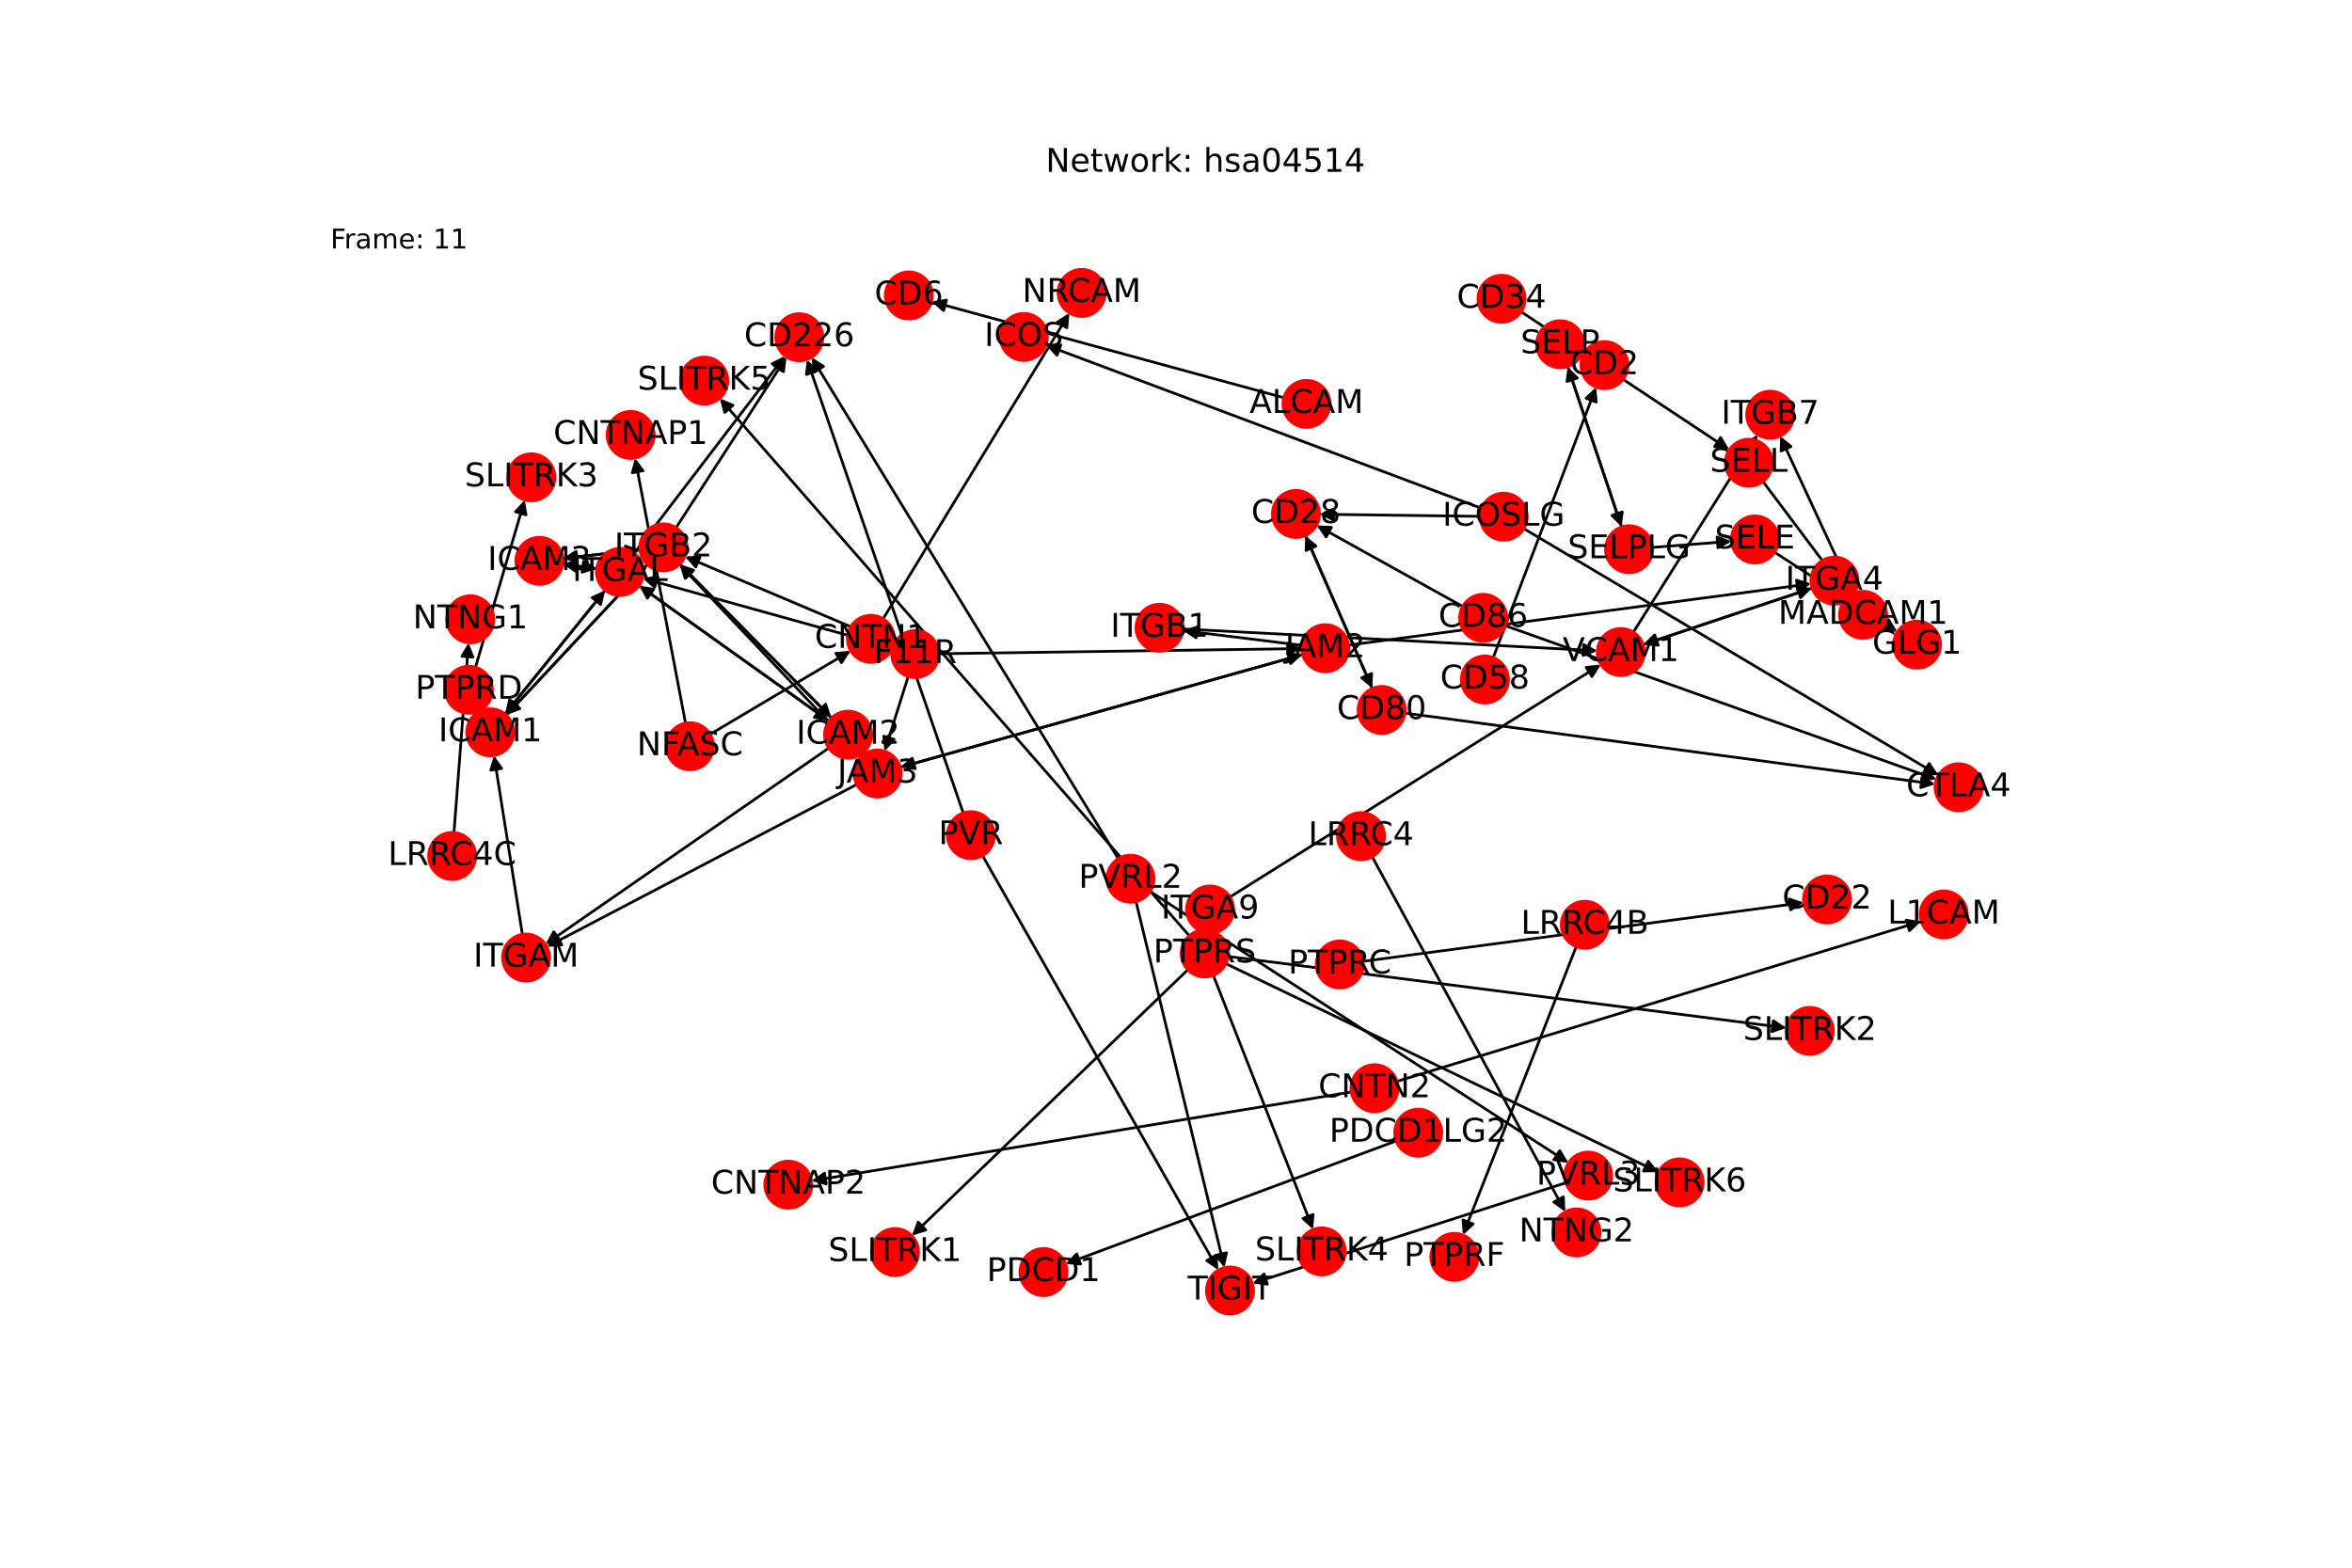 <?xml version="1.0" encoding="utf-8" standalone="no"?>
<!DOCTYPE svg PUBLIC "-//W3C//DTD SVG 1.1//EN"
  "http://www.w3.org/Graphics/SVG/1.1/DTD/svg11.dtd">
<!-- Created with matplotlib (https://matplotlib.org/) -->
<svg height="576pt" version="1.1" viewBox="0 0 864 576" width="864pt" xmlns="http://www.w3.org/2000/svg" xmlns:xlink="http://www.w3.org/1999/xlink">
 <defs>
  <style type="text/css">*{stroke-linecap:butt;stroke-linejoin:round;}</style>
 </defs>
 <g id="figure_1">
  <g id="patch_1">
   <path d="M 0 576 
L 864 576 
L 864 0 
L 0 0 
z
" style="fill:#ffffff;"/>
  </g>
  <g id="axes_1">
   <g id="patch_2">
    <path clip-path="url(#p0a25fe8597)" d="M 471.575 146.124 
Q 406.898 128.48 343.3 111.13 
" style="fill:none;stroke:#000000;stroke-linecap:round;"/>
    <path clip-path="url(#p0a25fe8597)" d="M 346.632 114.112 
L 343.3 111.13 
L 347.685 110.253 
L 346.632 114.112 
z
" style="stroke:#000000;stroke-linecap:round;"/>
   </g>
   <g id="patch_3">
    <path clip-path="url(#p0a25fe8597)" d="M 500.756 353.206 
Q 581.667 342.416 661.469 331.775 
" style="fill:none;stroke:#000000;stroke-linecap:round;"/>
    <path clip-path="url(#p0a25fe8597)" d="M 657.24 330.321 
L 661.469 331.775 
L 657.769 334.286 
L 657.24 330.321 
z
" style="stroke:#000000;stroke-linecap:round;"/>
   </g>
   <g id="patch_4">
    <path clip-path="url(#p0a25fe8597)" d="M 434.61 231.096 
Q 510.689 235.104 585.652 239.053 
" style="fill:none;stroke:#000000;stroke-linecap:round;"/>
    <path clip-path="url(#p0a25fe8597)" d="M 581.763 236.845 
L 585.652 239.053 
L 581.552 240.839 
L 581.763 236.845 
z
" style="stroke:#000000;stroke-linecap:round;"/>
   </g>
   <g id="patch_5">
    <path clip-path="url(#p0a25fe8597)" d="M 248.373 193.847 
Q 268.645 162.513 288.31 132.117 
" style="fill:none;stroke:#000000;stroke-linecap:round;"/>
    <path clip-path="url(#p0a25fe8597)" d="M 284.458 134.389 
L 288.31 132.117 
L 287.816 136.562 
L 284.458 134.389 
z
" style="stroke:#000000;stroke-linecap:round;"/>
   </g>
   <g id="patch_6">
    <path clip-path="url(#p0a25fe8597)" d="M 237.756 207.438 
Q 211.888 235.087 186.784 261.919 
" style="fill:none;stroke:#000000;stroke-linecap:round;"/>
    <path clip-path="url(#p0a25fe8597)" d="M 190.977 260.364 
L 186.784 261.919 
L 188.056 257.632 
L 190.977 260.364 
z
" style="stroke:#000000;stroke-linecap:round;"/>
   </g>
   <g id="patch_7">
    <path clip-path="url(#p0a25fe8597)" d="M 235.062 202.053 
Q 220.914 203.592 207.878 205.011 
" style="fill:none;stroke:#000000;stroke-linecap:round;"/>
    <path clip-path="url(#p0a25fe8597)" d="M 212.071 206.567 
L 207.878 205.011 
L 211.638 202.59 
L 212.071 206.567 
z
" style="stroke:#000000;stroke-linecap:round;"/>
   </g>
   <g id="patch_8">
    <path clip-path="url(#p0a25fe8597)" d="M 249.75 207.28 
Q 277.604 235.525 304.673 262.974 
" style="fill:none;stroke:#000000;stroke-linecap:round;"/>
    <path clip-path="url(#p0a25fe8597)" d="M 303.289 258.721 
L 304.673 262.974 
L 300.441 261.53 
L 303.289 258.721 
z
" style="stroke:#000000;stroke-linecap:round;"/>
   </g>
   <g id="patch_9">
    <path clip-path="url(#p0a25fe8597)" d="M 233.011 203.26 
Q 260.689 167.023 287.688 131.675 
" style="fill:none;stroke:#000000;stroke-linecap:round;"/>
    <path clip-path="url(#p0a25fe8597)" d="M 283.671 133.64 
L 287.688 131.675 
L 286.849 136.068 
L 283.671 133.64 
z
" style="stroke:#000000;stroke-linecap:round;"/>
   </g>
   <g id="patch_10">
    <path clip-path="url(#p0a25fe8597)" d="M 222.307 216.878 
Q 203.929 239.601 186.254 261.454 
" style="fill:none;stroke:#000000;stroke-linecap:round;"/>
    <path clip-path="url(#p0a25fe8597)" d="M 190.325 259.602 
L 186.254 261.454 
L 187.214 257.086 
L 190.325 259.602 
z
" style="stroke:#000000;stroke-linecap:round;"/>
   </g>
   <g id="patch_11">
    <path clip-path="url(#p0a25fe8597)" d="M 219.174 208.961 
Q 212.957 208.106 207.847 207.402 
" style="fill:none;stroke:#000000;stroke-linecap:round;"/>
    <path clip-path="url(#p0a25fe8597)" d="M 211.537 209.929 
L 207.847 207.402 
L 212.082 205.967 
L 211.537 209.929 
z
" style="stroke:#000000;stroke-linecap:round;"/>
   </g>
   <g id="patch_12">
    <path clip-path="url(#p0a25fe8597)" d="M 234.804 215.173 
Q 269.646 240.039 303.579 264.255 
" style="fill:none;stroke:#000000;stroke-linecap:round;"/>
    <path clip-path="url(#p0a25fe8597)" d="M 301.485 260.303 
L 303.579 264.255 
L 299.161 263.559 
L 301.485 260.303 
z
" style="stroke:#000000;stroke-linecap:round;"/>
   </g>
   <g id="patch_13">
    <path clip-path="url(#p0a25fe8597)" d="M 410.77 315.479 
Q 354.454 223.386 298.722 132.247 
" style="fill:none;stroke:#000000;stroke-linecap:round;"/>
    <path clip-path="url(#p0a25fe8597)" d="M 299.102 136.703 
L 298.722 132.247 
L 302.515 134.616 
L 299.102 136.703 
z
" style="stroke:#000000;stroke-linecap:round;"/>
   </g>
   <g id="patch_14">
    <path clip-path="url(#p0a25fe8597)" d="M 422.55 327.577 
Q 499.356 377.403 575.225 426.62 
" style="fill:none;stroke:#000000;stroke-linecap:round;"/>
    <path clip-path="url(#p0a25fe8597)" d="M 572.958 422.765 
L 575.225 426.62 
L 570.781 426.121 
L 572.958 422.765 
z
" style="stroke:#000000;stroke-linecap:round;"/>
   </g>
   <g id="patch_15">
    <path clip-path="url(#p0a25fe8597)" d="M 417.32 331.282 
Q 433.559 398.508 449.536 464.647 
" style="fill:none;stroke:#000000;stroke-linecap:round;"/>
    <path clip-path="url(#p0a25fe8597)" d="M 450.541 460.289 
L 449.536 464.647 
L 446.653 461.228 
L 450.541 460.289 
z
" style="stroke:#000000;stroke-linecap:round;"/>
   </g>
   <g id="patch_16">
    <path clip-path="url(#p0a25fe8597)" d="M 575.182 434.585 
Q 517.631 453.046 461.145 471.166 
" style="fill:none;stroke:#000000;stroke-linecap:round;"/>
    <path clip-path="url(#p0a25fe8597)" d="M 465.564 471.848 
L 461.145 471.166 
L 464.342 468.039 
L 465.564 471.848 
z
" style="stroke:#000000;stroke-linecap:round;"/>
   </g>
   <g id="patch_17">
    <path clip-path="url(#p0a25fe8597)" d="M 251.829 265.677 
Q 242.557 216.995 233.494 169.411 
" style="fill:none;stroke:#000000;stroke-linecap:round;"/>
    <path clip-path="url(#p0a25fe8597)" d="M 232.278 173.714 
L 233.494 169.411 
L 236.207 172.966 
L 232.278 173.714 
z
" style="stroke:#000000;stroke-linecap:round;"/>
   </g>
   <g id="patch_18">
    <path clip-path="url(#p0a25fe8597)" d="M 260.896 269.763 
Q 286.69 254.452 311.524 239.712 
" style="fill:none;stroke:#000000;stroke-linecap:round;"/>
    <path clip-path="url(#p0a25fe8597)" d="M 307.063 240.033 
L 311.524 239.712 
L 309.105 243.473 
L 307.063 240.033 
z
" style="stroke:#000000;stroke-linecap:round;"/>
   </g>
   <g id="patch_19">
    <path clip-path="url(#p0a25fe8597)" d="M 513.214 397.301 
Q 609.478 367.914 704.672 338.854 
" style="fill:none;stroke:#000000;stroke-linecap:round;"/>
    <path clip-path="url(#p0a25fe8597)" d="M 700.262 338.109 
L 704.672 338.854 
L 701.43 341.934 
L 700.262 338.109 
z
" style="stroke:#000000;stroke-linecap:round;"/>
   </g>
   <g id="patch_20">
    <path clip-path="url(#p0a25fe8597)" d="M 496.382 401.237 
Q 397.262 417.548 299.245 433.677 
" style="fill:none;stroke:#000000;stroke-linecap:round;"/>
    <path clip-path="url(#p0a25fe8597)" d="M 303.516 435.001 
L 299.245 433.677 
L 302.867 431.054 
L 303.516 435.001 
z
" style="stroke:#000000;stroke-linecap:round;"/>
   </g>
   <g id="patch_21">
    <path clip-path="url(#p0a25fe8597)" d="M 324.439 227.322 
Q 358.644 171.164 392.267 115.96 
" style="fill:none;stroke:#000000;stroke-linecap:round;"/>
    <path clip-path="url(#p0a25fe8597)" d="M 388.478 118.336 
L 392.267 115.96 
L 391.894 120.417 
L 388.478 118.336 
z
" style="stroke:#000000;stroke-linecap:round;"/>
   </g>
   <g id="patch_22">
    <path clip-path="url(#p0a25fe8597)" d="M 353.836 298.675 
Q 325.139 215.386 296.807 133.153 
" style="fill:none;stroke:#000000;stroke-linecap:round;"/>
    <path clip-path="url(#p0a25fe8597)" d="M 296.219 137.586 
L 296.807 133.153 
L 300.001 136.284 
L 296.219 137.586 
z
" style="stroke:#000000;stroke-linecap:round;"/>
   </g>
   <g id="patch_23">
    <path clip-path="url(#p0a25fe8597)" d="M 360.94 314.391 
Q 404.245 390.509 446.998 465.656 
" style="fill:none;stroke:#000000;stroke-linecap:round;"/>
    <path clip-path="url(#p0a25fe8597)" d="M 446.758 461.19 
L 446.998 465.656 
L 443.282 463.168 
L 446.758 461.19 
z
" style="stroke:#000000;stroke-linecap:round;"/>
   </g>
   <g id="patch_24">
    <path clip-path="url(#p0a25fe8597)" d="M 651.924 202.932 
Q 674.443 217.542 696.025 231.544 
" style="fill:none;stroke:#000000;stroke-linecap:round;"/>
    <path clip-path="url(#p0a25fe8597)" d="M 693.758 227.689 
L 696.025 231.544 
L 691.581 231.045 
L 693.758 227.689 
z
" style="stroke:#000000;stroke-linecap:round;"/>
   </g>
   <g id="patch_25">
    <path clip-path="url(#p0a25fe8597)" d="M 575.884 134.693 
Q 585.78 164.139 595.32 192.525 
" style="fill:none;stroke:#000000;stroke-linecap:round;"/>
    <path clip-path="url(#p0a25fe8597)" d="M 595.941 188.096 
L 595.32 192.525 
L 592.15 189.37 
L 595.941 188.096 
z
" style="stroke:#000000;stroke-linecap:round;"/>
   </g>
   <g id="patch_26">
    <path clip-path="url(#p0a25fe8597)" d="M 595.678 193.592 
Q 585.782 164.146 576.242 135.76 
" style="fill:none;stroke:#000000;stroke-linecap:round;"/>
    <path clip-path="url(#p0a25fe8597)" d="M 575.621 140.189 
L 576.242 135.76 
L 579.412 138.914 
L 575.621 140.189 
z
" style="stroke:#000000;stroke-linecap:round;"/>
   </g>
   <g id="patch_27">
    <path clip-path="url(#p0a25fe8597)" d="M 607.071 201.127 
Q 621.548 200.006 634.911 198.971 
" style="fill:none;stroke:#000000;stroke-linecap:round;"/>
    <path clip-path="url(#p0a25fe8597)" d="M 630.768 197.286 
L 634.911 198.971 
L 631.077 201.274 
L 630.768 197.286 
z
" style="stroke:#000000;stroke-linecap:round;"/>
   </g>
   <g id="patch_28">
    <path clip-path="url(#p0a25fe8597)" d="M 558.804 114.563 
Q 597.015 139.901 634.295 164.622 
" style="fill:none;stroke:#000000;stroke-linecap:round;"/>
    <path clip-path="url(#p0a25fe8597)" d="M 632.066 160.745 
L 634.295 164.622 
L 629.856 164.078 
L 632.066 160.745 
z
" style="stroke:#000000;stroke-linecap:round;"/>
   </g>
   <g id="patch_29">
    <path clip-path="url(#p0a25fe8597)" d="M 647.643 176.951 
Q 663.417 197.962 678.519 218.078 
" style="fill:none;stroke:#000000;stroke-linecap:round;"/>
    <path clip-path="url(#p0a25fe8597)" d="M 677.717 213.679 
L 678.519 218.078 
L 674.518 216.08 
L 677.717 213.679 
z
" style="stroke:#000000;stroke-linecap:round;"/>
   </g>
   <g id="patch_30">
    <path clip-path="url(#p0a25fe8597)" d="M 680.747 218.044 
Q 667.341 189.143 654.404 161.256 
" style="fill:none;stroke:#000000;stroke-linecap:round;"/>
    <path clip-path="url(#p0a25fe8597)" d="M 654.273 165.726 
L 654.404 161.256 
L 657.902 164.043 
L 654.273 165.726 
z
" style="stroke:#000000;stroke-linecap:round;"/>
   </g>
   <g id="patch_31">
    <path clip-path="url(#p0a25fe8597)" d="M 678.831 219.265 
Q 676.347 216.3 674.58 214.192 
" style="fill:none;stroke:#000000;stroke-linecap:round;"/>
    <path clip-path="url(#p0a25fe8597)" d="M 675.616 218.543 
L 674.58 214.192 
L 678.682 215.973 
L 675.616 218.543 
z
" style="stroke:#000000;stroke-linecap:round;"/>
   </g>
   <g id="patch_32">
    <path clip-path="url(#p0a25fe8597)" d="M 600.034 232.237 
Q 622.855 195.974 645.081 160.657 
" style="fill:none;stroke:#000000;stroke-linecap:round;"/>
    <path clip-path="url(#p0a25fe8597)" d="M 641.258 162.977 
L 645.081 160.657 
L 644.643 165.108 
L 641.258 162.977 
z
" style="stroke:#000000;stroke-linecap:round;"/>
   </g>
   <g id="patch_33">
    <path clip-path="url(#p0a25fe8597)" d="M 603.634 236.821 
Q 634.639 226.452 664.584 216.438 
" style="fill:none;stroke:#000000;stroke-linecap:round;"/>
    <path clip-path="url(#p0a25fe8597)" d="M 660.157 215.81 
L 664.584 216.438 
L 661.425 219.603 
L 660.157 215.81 
z
" style="stroke:#000000;stroke-linecap:round;"/>
   </g>
   <g id="patch_34">
    <path clip-path="url(#p0a25fe8597)" d="M 451.855 329.564 
Q 519.969 286.865 587.137 244.76 
" style="fill:none;stroke:#000000;stroke-linecap:round;"/>
    <path clip-path="url(#p0a25fe8597)" d="M 582.685 245.19 
L 587.137 244.76 
L 584.81 248.579 
L 582.685 245.19 
z
" style="stroke:#000000;stroke-linecap:round;"/>
   </g>
   <g id="patch_35">
    <path clip-path="url(#p0a25fe8597)" d="M 665.648 216.082 
Q 634.643 226.451 604.698 236.465 
" style="fill:none;stroke:#000000;stroke-linecap:round;"/>
    <path clip-path="url(#p0a25fe8597)" d="M 609.126 237.093 
L 604.698 236.465 
L 607.857 233.299 
L 609.126 237.093 
z
" style="stroke:#000000;stroke-linecap:round;"/>
   </g>
   <g id="patch_36">
    <path clip-path="url(#p0a25fe8597)" d="M 548.552 241.574 
Q 567.436 191.911 585.922 143.293 
" style="fill:none;stroke:#000000;stroke-linecap:round;"/>
    <path clip-path="url(#p0a25fe8597)" d="M 582.631 146.321 
L 585.922 143.293 
L 586.37 147.742 
L 582.631 146.321 
z
" style="stroke:#000000;stroke-linecap:round;"/>
   </g>
   <g id="patch_37">
    <path clip-path="url(#p0a25fe8597)" d="M 206.766 205.132 
Q 220.914 203.592 233.95 202.174 
" style="fill:none;stroke:#000000;stroke-linecap:round;"/>
    <path clip-path="url(#p0a25fe8597)" d="M 229.757 200.618 
L 233.95 202.174 
L 230.19 204.595 
L 229.757 200.618 
z
" style="stroke:#000000;stroke-linecap:round;"/>
   </g>
   <g id="patch_38">
    <path clip-path="url(#p0a25fe8597)" d="M 206.738 207.25 
Q 212.956 208.106 218.066 208.809 
" style="fill:none;stroke:#000000;stroke-linecap:round;"/>
    <path clip-path="url(#p0a25fe8597)" d="M 214.376 206.282 
L 218.066 208.809 
L 213.83 210.245 
L 214.376 206.282 
z
" style="stroke:#000000;stroke-linecap:round;"/>
   </g>
   <g id="patch_39">
    <path clip-path="url(#p0a25fe8597)" d="M 186.018 262.738 
Q 211.886 235.089 236.99 208.256 
" style="fill:none;stroke:#000000;stroke-linecap:round;"/>
    <path clip-path="url(#p0a25fe8597)" d="M 232.797 209.811 
L 236.99 208.256 
L 235.718 212.544 
L 232.797 209.811 
z
" style="stroke:#000000;stroke-linecap:round;"/>
   </g>
   <g id="patch_40">
    <path clip-path="url(#p0a25fe8597)" d="M 185.55 262.324 
Q 203.929 239.601 221.604 217.748 
" style="fill:none;stroke:#000000;stroke-linecap:round;"/>
    <path clip-path="url(#p0a25fe8597)" d="M 217.533 219.6 
L 221.604 217.748 
L 220.643 222.116 
L 217.533 219.6 
z
" style="stroke:#000000;stroke-linecap:round;"/>
   </g>
   <g id="patch_41">
    <path clip-path="url(#p0a25fe8597)" d="M 305.461 263.772 
Q 277.606 235.527 250.537 208.078 
" style="fill:none;stroke:#000000;stroke-linecap:round;"/>
    <path clip-path="url(#p0a25fe8597)" d="M 251.922 212.331 
L 250.537 208.078 
L 254.77 209.522 
L 251.922 212.331 
z
" style="stroke:#000000;stroke-linecap:round;"/>
   </g>
   <g id="patch_42">
    <path clip-path="url(#p0a25fe8597)" d="M 304.49 264.906 
Q 269.648 240.04 235.716 215.824 
" style="fill:none;stroke:#000000;stroke-linecap:round;"/>
    <path clip-path="url(#p0a25fe8597)" d="M 237.81 219.775 
L 235.716 215.824 
L 240.134 216.52 
L 237.81 219.775 
z
" style="stroke:#000000;stroke-linecap:round;"/>
   </g>
   <g id="patch_43">
    <path clip-path="url(#p0a25fe8597)" d="M 304.418 274.868 
Q 252.396 310.891 201.294 346.277 
" style="fill:none;stroke:#000000;stroke-linecap:round;"/>
    <path clip-path="url(#p0a25fe8597)" d="M 205.721 345.644 
L 201.294 346.277 
L 203.444 342.356 
L 205.721 345.644 
z
" style="stroke:#000000;stroke-linecap:round;"/>
   </g>
   <g id="patch_44">
    <path clip-path="url(#p0a25fe8597)" d="M 478.482 240.505 
Q 404.6 261.194 331.795 281.582 
" style="fill:none;stroke:#000000;stroke-linecap:round;"/>
    <path clip-path="url(#p0a25fe8597)" d="M 336.186 282.429 
L 331.795 281.582 
L 335.108 278.577 
L 336.186 282.429 
z
" style="stroke:#000000;stroke-linecap:round;"/>
   </g>
   <g id="patch_45">
    <path clip-path="url(#p0a25fe8597)" d="M 478.229 237.107 
Q 456.393 234.406 435.667 231.842 
" style="fill:none;stroke:#000000;stroke-linecap:round;"/>
    <path clip-path="url(#p0a25fe8597)" d="M 439.392 234.318 
L 435.667 231.842 
L 439.883 230.348 
L 439.392 234.318 
z
" style="stroke:#000000;stroke-linecap:round;"/>
   </g>
   <g id="patch_46">
    <path clip-path="url(#p0a25fe8597)" d="M 495.408 237.03 
Q 580.342 225.753 664.168 214.623 
" style="fill:none;stroke:#000000;stroke-linecap:round;"/>
    <path clip-path="url(#p0a25fe8597)" d="M 659.939 213.166 
L 664.168 214.623 
L 660.466 217.132 
L 659.939 213.166 
z
" style="stroke:#000000;stroke-linecap:round;"/>
   </g>
   <g id="patch_47">
    <path clip-path="url(#p0a25fe8597)" d="M 330.715 281.884 
Q 404.597 261.195 477.402 240.807 
" style="fill:none;stroke:#000000;stroke-linecap:round;"/>
    <path clip-path="url(#p0a25fe8597)" d="M 473.011 239.96 
L 477.402 240.807 
L 474.09 243.812 
L 473.011 239.96 
z
" style="stroke:#000000;stroke-linecap:round;"/>
   </g>
   <g id="patch_48">
    <path clip-path="url(#p0a25fe8597)" d="M 316.422 277.932 
Q 283.025 242.669 250.396 208.217 
" style="fill:none;stroke:#000000;stroke-linecap:round;"/>
    <path clip-path="url(#p0a25fe8597)" d="M 251.695 212.497 
L 250.396 208.217 
L 254.599 209.746 
L 251.695 212.497 
z
" style="stroke:#000000;stroke-linecap:round;"/>
   </g>
   <g id="patch_49">
    <path clip-path="url(#p0a25fe8597)" d="M 314.705 288.237 
Q 257.813 318.033 201.913 347.309 
" style="fill:none;stroke:#000000;stroke-linecap:round;"/>
    <path clip-path="url(#p0a25fe8597)" d="M 206.384 347.225 
L 201.913 347.309 
L 204.528 343.682 
L 206.384 347.225 
z
" style="stroke:#000000;stroke-linecap:round;"/>
   </g>
   <g id="patch_50">
    <path clip-path="url(#p0a25fe8597)" d="M 191.895 343.293 
Q 186.678 310.451 181.636 278.713 
" style="fill:none;stroke:#000000;stroke-linecap:round;"/>
    <path clip-path="url(#p0a25fe8597)" d="M 180.289 282.978 
L 181.636 278.713 
L 184.239 282.35 
L 180.289 282.978 
z
" style="stroke:#000000;stroke-linecap:round;"/>
   </g>
   <g id="patch_51">
    <path clip-path="url(#p0a25fe8597)" d="M 328.254 236.944 
Q 289.949 220.719 252.674 204.929 
" style="fill:none;stroke:#000000;stroke-linecap:round;"/>
    <path clip-path="url(#p0a25fe8597)" d="M 255.577 208.331 
L 252.674 204.929 
L 257.137 204.648 
L 255.577 208.331 
z
" style="stroke:#000000;stroke-linecap:round;"/>
   </g>
   <g id="patch_52">
    <path clip-path="url(#p0a25fe8597)" d="M 327.883 238 
Q 281.991 225.232 237.177 212.764 
" style="fill:none;stroke:#000000;stroke-linecap:round;"/>
    <path clip-path="url(#p0a25fe8597)" d="M 240.495 215.763 
L 237.177 212.764 
L 241.567 211.909 
L 240.495 215.763 
z
" style="stroke:#000000;stroke-linecap:round;"/>
   </g>
   <g id="patch_53">
    <path clip-path="url(#p0a25fe8597)" d="M 344.891 240.198 
Q 411.527 239.246 477.044 238.31 
" style="fill:none;stroke:#000000;stroke-linecap:round;"/>
    <path clip-path="url(#p0a25fe8597)" d="M 473.016 236.367 
L 477.044 238.31 
L 473.073 240.367 
L 473.016 236.367 
z
" style="stroke:#000000;stroke-linecap:round;"/>
   </g>
   <g id="patch_54">
    <path clip-path="url(#p0a25fe8597)" d="M 333.622 248.582 
Q 329.303 262.27 325.32 274.892 
" style="fill:none;stroke:#000000;stroke-linecap:round;"/>
    <path clip-path="url(#p0a25fe8597)" d="M 328.431 271.679 
L 325.32 274.892 
L 324.616 270.475 
L 328.431 271.679 
z
" style="stroke:#000000;stroke-linecap:round;"/>
   </g>
   <g id="patch_55">
    <path clip-path="url(#p0a25fe8597)" d="M 512.862 419.207 
Q 452.151 441.786 392.488 463.975 
" style="fill:none;stroke:#000000;stroke-linecap:round;"/>
    <path clip-path="url(#p0a25fe8597)" d="M 396.934 464.455 
L 392.488 463.975 
L 395.54 460.706 
L 396.934 464.455 
z
" style="stroke:#000000;stroke-linecap:round;"/>
   </g>
   <g id="patch_56">
    <path clip-path="url(#p0a25fe8597)" d="M 537.285 222.806 
Q 510.464 207.921 484.62 193.579 
" style="fill:none;stroke:#000000;stroke-linecap:round;"/>
    <path clip-path="url(#p0a25fe8597)" d="M 487.147 197.269 
L 484.62 193.579 
L 489.088 193.771 
L 487.147 197.269 
z
" style="stroke:#000000;stroke-linecap:round;"/>
   </g>
   <g id="patch_57">
    <path clip-path="url(#p0a25fe8597)" d="M 553.012 229.914 
Q 632.175 258.132 710.284 285.974 
" style="fill:none;stroke:#000000;stroke-linecap:round;"/>
    <path clip-path="url(#p0a25fe8597)" d="M 707.188 282.747 
L 710.284 285.974 
L 705.845 286.515 
L 707.188 282.747 
z
" style="stroke:#000000;stroke-linecap:round;"/>
   </g>
   <g id="patch_58">
    <path clip-path="url(#p0a25fe8597)" d="M 504.09 252.933 
Q 491.814 224.853 479.987 197.796 
" style="fill:none;stroke:#000000;stroke-linecap:round;"/>
    <path clip-path="url(#p0a25fe8597)" d="M 479.756 202.262 
L 479.987 197.796 
L 483.421 200.66 
L 479.756 202.262 
z
" style="stroke:#000000;stroke-linecap:round;"/>
   </g>
   <g id="patch_59">
    <path clip-path="url(#p0a25fe8597)" d="M 516.145 262.02 
Q 613.527 275.063 709.8 287.959 
" style="fill:none;stroke:#000000;stroke-linecap:round;"/>
    <path clip-path="url(#p0a25fe8597)" d="M 706.101 285.445 
L 709.8 287.959 
L 705.57 289.41 
L 706.101 285.445 
z
" style="stroke:#000000;stroke-linecap:round;"/>
   </g>
   <g id="patch_60">
    <path clip-path="url(#p0a25fe8597)" d="M 479.538 196.77 
Q 491.813 224.851 503.641 251.907 
" style="fill:none;stroke:#000000;stroke-linecap:round;"/>
    <path clip-path="url(#p0a25fe8597)" d="M 503.871 247.441 
L 503.641 251.907 
L 500.206 249.043 
L 503.871 247.441 
z
" style="stroke:#000000;stroke-linecap:round;"/>
   </g>
   <g id="patch_61">
    <path clip-path="url(#p0a25fe8597)" d="M 544.264 186.793 
Q 464.231 156.815 385.245 127.229 
" style="fill:none;stroke:#000000;stroke-linecap:round;"/>
    <path clip-path="url(#p0a25fe8597)" d="M 388.289 130.505 
L 385.245 127.229 
L 389.692 126.759 
L 388.289 130.505 
z
" style="stroke:#000000;stroke-linecap:round;"/>
   </g>
   <g id="patch_62">
    <path clip-path="url(#p0a25fe8597)" d="M 543.716 189.718 
Q 514.221 189.332 485.845 188.961 
" style="fill:none;stroke:#000000;stroke-linecap:round;"/>
    <path clip-path="url(#p0a25fe8597)" d="M 489.818 191.014 
L 485.845 188.961 
L 489.87 187.014 
L 489.818 191.014 
z
" style="stroke:#000000;stroke-linecap:round;"/>
   </g>
   <g id="patch_63">
    <path clip-path="url(#p0a25fe8597)" d="M 559.817 194.259 
Q 635.934 239.544 711.09 284.257 
" style="fill:none;stroke:#000000;stroke-linecap:round;"/>
    <path clip-path="url(#p0a25fe8597)" d="M 708.675 280.493 
L 711.09 284.257 
L 706.63 283.931 
L 708.675 280.493 
z
" style="stroke:#000000;stroke-linecap:round;"/>
   </g>
   <g id="patch_64">
    <path clip-path="url(#p0a25fe8597)" d="M 166.768 305.873 
Q 169.442 271.026 172.031 237.295 
" style="fill:none;stroke:#000000;stroke-linecap:round;"/>
    <path clip-path="url(#p0a25fe8597)" d="M 169.731 241.13 
L 172.031 237.295 
L 173.719 241.436 
L 169.731 241.13 
z
" style="stroke:#000000;stroke-linecap:round;"/>
   </g>
   <g id="patch_65">
    <path clip-path="url(#p0a25fe8597)" d="M 504.099 314.826 
Q 539.549 380.017 574.464 444.226 
" style="fill:none;stroke:#000000;stroke-linecap:round;"/>
    <path clip-path="url(#p0a25fe8597)" d="M 574.31 439.757 
L 574.464 444.226 
L 570.796 441.668 
L 574.31 439.757 
z
" style="stroke:#000000;stroke-linecap:round;"/>
   </g>
   <g id="patch_66">
    <path clip-path="url(#p0a25fe8597)" d="M 579.011 347.843 
Q 558.216 400.794 537.83 452.703 
" style="fill:none;stroke:#000000;stroke-linecap:round;"/>
    <path clip-path="url(#p0a25fe8597)" d="M 541.154 449.711 
L 537.83 452.703 
L 537.431 448.249 
L 541.154 449.711 
z
" style="stroke:#000000;stroke-linecap:round;"/>
   </g>
   <g id="patch_67">
    <path clip-path="url(#p0a25fe8597)" d="M 436.314 356.328 
Q 385.659 405.172 335.808 453.24 
" style="fill:none;stroke:#000000;stroke-linecap:round;"/>
    <path clip-path="url(#p0a25fe8597)" d="M 340.075 451.903 
L 335.808 453.24 
L 337.299 449.024 
L 340.075 451.903 
z
" style="stroke:#000000;stroke-linecap:round;"/>
   </g>
   <g id="patch_68">
    <path clip-path="url(#p0a25fe8597)" d="M 451.138 351.418 
Q 553.689 364.551 655.13 377.541 
" style="fill:none;stroke:#000000;stroke-linecap:round;"/>
    <path clip-path="url(#p0a25fe8597)" d="M 651.417 375.049 
L 655.13 377.541 
L 650.909 379.017 
L 651.417 375.049 
z
" style="stroke:#000000;stroke-linecap:round;"/>
   </g>
   <g id="patch_69">
    <path clip-path="url(#p0a25fe8597)" d="M 445.712 358.379 
Q 464.036 405.051 481.952 450.682 
" style="fill:none;stroke:#000000;stroke-linecap:round;"/>
    <path clip-path="url(#p0a25fe8597)" d="M 482.351 446.227 
L 481.952 450.682 
L 478.628 447.689 
L 482.351 446.227 
z
" style="stroke:#000000;stroke-linecap:round;"/>
   </g>
   <g id="patch_70">
    <path clip-path="url(#p0a25fe8597)" d="M 436.849 343.796 
Q 350.616 245.085 265.119 147.216 
" style="fill:none;stroke:#000000;stroke-linecap:round;"/>
    <path clip-path="url(#p0a25fe8597)" d="M 266.244 151.545 
L 265.119 147.216 
L 269.257 148.913 
L 266.244 151.545 
z
" style="stroke:#000000;stroke-linecap:round;"/>
   </g>
   <g id="patch_71">
    <path clip-path="url(#p0a25fe8597)" d="M 450.35 354.08 
Q 529.783 392.374 608.208 430.182 
" style="fill:none;stroke:#000000;stroke-linecap:round;"/>
    <path clip-path="url(#p0a25fe8597)" d="M 605.474 426.644 
L 608.208 430.182 
L 603.737 430.247 
L 605.474 426.644 
z
" style="stroke:#000000;stroke-linecap:round;"/>
   </g>
   <g id="patch_72">
    <path clip-path="url(#p0a25fe8597)" d="M 174.678 245.131 
Q 183.715 214.409 192.435 184.759 
" style="fill:none;stroke:#000000;stroke-linecap:round;"/>
    <path clip-path="url(#p0a25fe8597)" d="M 189.388 188.032 
L 192.435 184.759 
L 193.225 189.161 
L 189.388 188.032 
z
" style="stroke:#000000;stroke-linecap:round;"/>
   </g>
   <g id="PathCollection_1">
    <defs>
     <path d="M 0 8.66 
C 2.297 8.66 4.5 7.748 6.124 6.124 
C 7.748 4.5 8.66 2.297 8.66 -0 
C 8.66 -2.297 7.748 -4.5 6.124 -6.124 
C 4.5 -7.748 2.297 -8.66 0 -8.66 
C -2.297 -8.66 -4.5 -7.748 -6.124 -6.124 
C -7.748 -4.5 -8.66 -2.297 -8.66 0 
C -8.66 2.297 -7.748 4.5 -6.124 6.124 
C -4.5 7.748 -2.297 8.66 0 8.66 
z
" id="C0_0_345a7e6370"/>
    </defs>
    <g clip-path="url(#p0a25fe8597)">
     <use style="fill:#ff0000;stroke:#ff0000;" x="479.934" xlink:href="#C0_0_345a7e6370" y="148.404"/>
    </g>
    <g clip-path="url(#p0a25fe8597)">
     <use style="fill:#ff0000;stroke:#ff0000;" x="333.862" xlink:href="#C0_0_345a7e6370" y="108.555"/>
    </g>
    <g clip-path="url(#p0a25fe8597)">
     <use style="fill:#ff0000;stroke:#ff0000;" x="492.172" xlink:href="#C0_0_345a7e6370" y="354.351"/>
    </g>
    <g clip-path="url(#p0a25fe8597)">
     <use style="fill:#ff0000;stroke:#ff0000;" x="671.161" xlink:href="#C0_0_345a7e6370" y="330.482"/>
    </g>
    <g clip-path="url(#p0a25fe8597)">
     <use style="fill:#ff0000;stroke:#ff0000;" x="425.96" xlink:href="#C0_0_345a7e6370" y="230.641"/>
    </g>
    <g clip-path="url(#p0a25fe8597)">
     <use style="fill:#ff0000;stroke:#ff0000;" x="243.671" xlink:href="#C0_0_345a7e6370" y="201.116"/>
    </g>
    <g clip-path="url(#p0a25fe8597)">
     <use style="fill:#ff0000;stroke:#ff0000;" x="227.755" xlink:href="#C0_0_345a7e6370" y="210.142"/>
    </g>
    <g clip-path="url(#p0a25fe8597)">
     <use style="fill:#ff0000;stroke:#ff0000;" x="415.287" xlink:href="#C0_0_345a7e6370" y="322.866"/>
    </g>
    <g clip-path="url(#p0a25fe8597)">
     <use style="fill:#ff0000;stroke:#ff0000;" x="583.426" xlink:href="#C0_0_345a7e6370" y="431.94"/>
    </g>
    <g clip-path="url(#p0a25fe8597)">
     <use style="fill:#ff0000;stroke:#ff0000;" x="253.449" xlink:href="#C0_0_345a7e6370" y="274.183"/>
    </g>
    <g clip-path="url(#p0a25fe8597)">
     <use style="fill:#ff0000;stroke:#ff0000;" x="289.594" xlink:href="#C0_0_345a7e6370" y="435.265"/>
    </g>
    <g clip-path="url(#p0a25fe8597)">
     <use style="fill:#ff0000;stroke:#ff0000;" x="231.664" xlink:href="#C0_0_345a7e6370" y="159.805"/>
    </g>
    <g clip-path="url(#p0a25fe8597)">
     <use style="fill:#ff0000;stroke:#ff0000;" x="504.928" xlink:href="#C0_0_345a7e6370" y="399.831"/>
    </g>
    <g clip-path="url(#p0a25fe8597)">
     <use style="fill:#ff0000;stroke:#ff0000;" x="319.934" xlink:href="#C0_0_345a7e6370" y="234.72"/>
    </g>
    <g clip-path="url(#p0a25fe8597)">
     <use style="fill:#ff0000;stroke:#ff0000;" x="397.354" xlink:href="#C0_0_345a7e6370" y="107.607"/>
    </g>
    <g clip-path="url(#p0a25fe8597)">
     <use style="fill:#ff0000;stroke:#ff0000;" x="534.257" xlink:href="#C0_0_345a7e6370" y="461.802"/>
    </g>
    <g clip-path="url(#p0a25fe8597)">
     <use style="fill:#ff0000;stroke:#ff0000;" x="714.023" xlink:href="#C0_0_345a7e6370" y="335.999"/>
    </g>
    <g clip-path="url(#p0a25fe8597)">
     <use style="fill:#ff0000;stroke:#ff0000;" x="356.657" xlink:href="#C0_0_345a7e6370" y="306.863"/>
    </g>
    <g clip-path="url(#p0a25fe8597)">
     <use style="fill:#ff0000;stroke:#ff0000;" x="293.622" xlink:href="#C0_0_345a7e6370" y="123.907"/>
    </g>
    <g clip-path="url(#p0a25fe8597)">
     <use style="fill:#ff0000;stroke:#ff0000;" x="644.655" xlink:href="#C0_0_345a7e6370" y="198.216"/>
    </g>
    <g clip-path="url(#p0a25fe8597)">
     <use style="fill:#ff0000;stroke:#ff0000;" x="704.225" xlink:href="#C0_0_345a7e6370" y="236.864"/>
    </g>
    <g clip-path="url(#p0a25fe8597)">
     <use style="fill:#ff0000;stroke:#ff0000;" x="573.126" xlink:href="#C0_0_345a7e6370" y="126.488"/>
    </g>
    <g clip-path="url(#p0a25fe8597)">
     <use style="fill:#ff0000;stroke:#ff0000;" x="598.436" xlink:href="#C0_0_345a7e6370" y="201.796"/>
    </g>
    <g clip-path="url(#p0a25fe8597)">
     <use style="fill:#ff0000;stroke:#ff0000;" x="551.587" xlink:href="#C0_0_345a7e6370" y="109.777"/>
    </g>
    <g clip-path="url(#p0a25fe8597)">
     <use style="fill:#ff0000;stroke:#ff0000;" x="642.442" xlink:href="#C0_0_345a7e6370" y="170.025"/>
    </g>
    <g clip-path="url(#p0a25fe8597)">
     <use style="fill:#ff0000;stroke:#ff0000;" x="684.392" xlink:href="#C0_0_345a7e6370" y="225.901"/>
    </g>
    <g clip-path="url(#p0a25fe8597)">
     <use style="fill:#ff0000;stroke:#ff0000;" x="595.421" xlink:href="#C0_0_345a7e6370" y="239.567"/>
    </g>
    <g clip-path="url(#p0a25fe8597)">
     <use style="fill:#ff0000;stroke:#ff0000;" x="650.288" xlink:href="#C0_0_345a7e6370" y="152.383"/>
    </g>
    <g clip-path="url(#p0a25fe8597)">
     <use style="fill:#ff0000;stroke:#ff0000;" x="444.516" xlink:href="#C0_0_345a7e6370" y="334.164"/>
    </g>
    <g clip-path="url(#p0a25fe8597)">
     <use style="fill:#ff0000;stroke:#ff0000;" x="673.862" xlink:href="#C0_0_345a7e6370" y="213.335"/>
    </g>
    <g clip-path="url(#p0a25fe8597)">
     <use style="fill:#ff0000;stroke:#ff0000;" x="545.473" xlink:href="#C0_0_345a7e6370" y="249.672"/>
    </g>
    <g clip-path="url(#p0a25fe8597)">
     <use style="fill:#ff0000;stroke:#ff0000;" x="589.397" xlink:href="#C0_0_345a7e6370" y="134.154"/>
    </g>
    <g clip-path="url(#p0a25fe8597)">
     <use style="fill:#ff0000;stroke:#ff0000;" x="198.158" xlink:href="#C0_0_345a7e6370" y="206.069"/>
    </g>
    <g clip-path="url(#p0a25fe8597)">
     <use style="fill:#ff0000;stroke:#ff0000;" x="180.103" xlink:href="#C0_0_345a7e6370" y="269.06"/>
    </g>
    <g clip-path="url(#p0a25fe8597)">
     <use style="fill:#ff0000;stroke:#ff0000;" x="311.54" xlink:href="#C0_0_345a7e6370" y="269.936"/>
    </g>
    <g clip-path="url(#p0a25fe8597)">
     <use style="fill:#ff0000;stroke:#ff0000;" x="486.82" xlink:href="#C0_0_345a7e6370" y="238.17"/>
    </g>
    <g clip-path="url(#p0a25fe8597)">
     <use style="fill:#ff0000;stroke:#ff0000;" x="322.377" xlink:href="#C0_0_345a7e6370" y="284.219"/>
    </g>
    <g clip-path="url(#p0a25fe8597)">
     <use style="fill:#ff0000;stroke:#ff0000;" x="193.254" xlink:href="#C0_0_345a7e6370" y="351.844"/>
    </g>
    <g clip-path="url(#p0a25fe8597)">
     <use style="fill:#ff0000;stroke:#ff0000;" x="336.228" xlink:href="#C0_0_345a7e6370" y="240.322"/>
    </g>
    <g clip-path="url(#p0a25fe8597)">
     <use style="fill:#ff0000;stroke:#ff0000;" x="520.982" xlink:href="#C0_0_345a7e6370" y="416.187"/>
    </g>
    <g clip-path="url(#p0a25fe8597)">
     <use style="fill:#ff0000;stroke:#ff0000;" x="383.324" xlink:href="#C0_0_345a7e6370" y="467.383"/>
    </g>
    <g clip-path="url(#p0a25fe8597)">
     <use style="fill:#ff0000;stroke:#ff0000;" x="544.855" xlink:href="#C0_0_345a7e6370" y="227.007"/>
    </g>
    <g clip-path="url(#p0a25fe8597)">
     <use style="fill:#ff0000;stroke:#ff0000;" x="507.559" xlink:href="#C0_0_345a7e6370" y="260.87"/>
    </g>
    <g clip-path="url(#p0a25fe8597)">
     <use style="fill:#ff0000;stroke:#ff0000;" x="476.069" xlink:href="#C0_0_345a7e6370" y="188.834"/>
    </g>
    <g clip-path="url(#p0a25fe8597)">
     <use style="fill:#ff0000;stroke:#ff0000;" x="376.086" xlink:href="#C0_0_345a7e6370" y="123.798"/>
    </g>
    <g clip-path="url(#p0a25fe8597)">
     <use style="fill:#ff0000;stroke:#ff0000;" x="552.374" xlink:href="#C0_0_345a7e6370" y="189.831"/>
    </g>
    <g clip-path="url(#p0a25fe8597)">
     <use style="fill:#ff0000;stroke:#ff0000;" x="719.494" xlink:href="#C0_0_345a7e6370" y="289.257"/>
    </g>
    <g clip-path="url(#p0a25fe8597)">
     <use style="fill:#ff0000;stroke:#ff0000;" x="451.832" xlink:href="#C0_0_345a7e6370" y="474.153"/>
    </g>
    <g clip-path="url(#p0a25fe8597)">
     <use style="fill:#ff0000;stroke:#ff0000;" x="172.779" xlink:href="#C0_0_345a7e6370" y="227.541"/>
    </g>
    <g clip-path="url(#p0a25fe8597)">
     <use style="fill:#ff0000;stroke:#ff0000;" x="579.136" xlink:href="#C0_0_345a7e6370" y="452.818"/>
    </g>
    <g clip-path="url(#p0a25fe8597)">
     <use style="fill:#ff0000;stroke:#ff0000;" x="166.106" xlink:href="#C0_0_345a7e6370" y="314.507"/>
    </g>
    <g clip-path="url(#p0a25fe8597)">
     <use style="fill:#ff0000;stroke:#ff0000;" x="499.962" xlink:href="#C0_0_345a7e6370" y="307.217"/>
    </g>
    <g clip-path="url(#p0a25fe8597)">
     <use style="fill:#ff0000;stroke:#ff0000;" x="582.177" xlink:href="#C0_0_345a7e6370" y="339.781"/>
    </g>
    <g clip-path="url(#p0a25fe8597)">
     <use style="fill:#ff0000;stroke:#ff0000;" x="442.547" xlink:href="#C0_0_345a7e6370" y="350.318"/>
    </g>
    <g clip-path="url(#p0a25fe8597)">
     <use style="fill:#ff0000;stroke:#ff0000;" x="172.236" xlink:href="#C0_0_345a7e6370" y="253.435"/>
    </g>
    <g clip-path="url(#p0a25fe8597)">
     <use style="fill:#ff0000;stroke:#ff0000;" x="195.194" xlink:href="#C0_0_345a7e6370" y="175.38"/>
    </g>
    <g clip-path="url(#p0a25fe8597)">
     <use style="fill:#ff0000;stroke:#ff0000;" x="328.77" xlink:href="#C0_0_345a7e6370" y="460.026"/>
    </g>
    <g clip-path="url(#p0a25fe8597)">
     <use style="fill:#ff0000;stroke:#ff0000;" x="664.831" xlink:href="#C0_0_345a7e6370" y="378.783"/>
    </g>
    <g clip-path="url(#p0a25fe8597)">
     <use style="fill:#ff0000;stroke:#ff0000;" x="485.525" xlink:href="#C0_0_345a7e6370" y="459.784"/>
    </g>
    <g clip-path="url(#p0a25fe8597)">
     <use style="fill:#ff0000;stroke:#ff0000;" x="258.688" xlink:href="#C0_0_345a7e6370" y="139.855"/>
    </g>
    <g clip-path="url(#p0a25fe8597)">
     <use style="fill:#ff0000;stroke:#ff0000;" x="617.015" xlink:href="#C0_0_345a7e6370" y="434.428"/>
    </g>
   </g>
   <g id="text_1">
    <g clip-path="url(#p0a25fe8597)">
     <!-- ALCAM -->
     <g transform="translate(459.015 151.715)scale(0.12 -0.12)">
      <defs>
       <path d="M 34.188 63.188 
L 20.797 26.906 
L 47.609 26.906 
z
M 28.609 72.906 
L 39.797 72.906 
L 67.578 0 
L 57.328 0 
L 50.688 18.703 
L 17.828 18.703 
L 11.188 0 
L 0.781 0 
z
" id="DejaVuSans-65"/>
       <path d="M 9.812 72.906 
L 19.672 72.906 
L 19.672 8.297 
L 55.172 8.297 
L 55.172 0 
L 9.812 0 
z
" id="DejaVuSans-76"/>
       <path d="M 64.406 67.281 
L 64.406 56.891 
Q 59.422 61.531 53.781 63.812 
Q 48.141 66.109 41.797 66.109 
Q 29.297 66.109 22.656 58.469 
Q 16.016 50.828 16.016 36.375 
Q 16.016 21.969 22.656 14.328 
Q 29.297 6.688 41.797 6.688 
Q 48.141 6.688 53.781 8.984 
Q 59.422 11.281 64.406 15.922 
L 64.406 5.609 
Q 59.234 2.094 53.438 0.328 
Q 47.656 -1.422 41.219 -1.422 
Q 24.656 -1.422 15.125 8.703 
Q 5.609 18.844 5.609 36.375 
Q 5.609 53.953 15.125 64.078 
Q 24.656 74.219 41.219 74.219 
Q 47.75 74.219 53.531 72.484 
Q 59.328 70.75 64.406 67.281 
z
" id="DejaVuSans-67"/>
       <path d="M 9.812 72.906 
L 24.516 72.906 
L 43.109 23.297 
L 61.812 72.906 
L 76.516 72.906 
L 76.516 0 
L 66.891 0 
L 66.891 64.016 
L 48.094 14.016 
L 38.188 14.016 
L 19.391 64.016 
L 19.391 0 
L 9.812 0 
z
" id="DejaVuSans-77"/>
      </defs>
      <use xlink:href="#DejaVuSans-65"/>
      <use x="68.408" xlink:href="#DejaVuSans-76"/>
      <use x="124.121" xlink:href="#DejaVuSans-67"/>
      <use x="193.945" xlink:href="#DejaVuSans-65"/>
      <use x="262.354" xlink:href="#DejaVuSans-77"/>
     </g>
    </g>
   </g>
   <g id="text_2">
    <g clip-path="url(#p0a25fe8597)">
     <!-- CD6 -->
     <g transform="translate(321.235 111.866)scale(0.12 -0.12)">
      <defs>
       <path d="M 19.672 64.797 
L 19.672 8.109 
L 31.594 8.109 
Q 46.688 8.109 53.688 14.938 
Q 60.688 21.781 60.688 36.531 
Q 60.688 51.172 53.688 57.984 
Q 46.688 64.797 31.594 64.797 
z
M 9.812 72.906 
L 30.078 72.906 
Q 51.266 72.906 61.172 64.094 
Q 71.094 55.281 71.094 36.531 
Q 71.094 17.672 61.125 8.828 
Q 51.172 0 30.078 0 
L 9.812 0 
z
" id="DejaVuSans-68"/>
       <path d="M 33.016 40.375 
Q 26.375 40.375 22.484 35.828 
Q 18.609 31.297 18.609 23.391 
Q 18.609 15.531 22.484 10.953 
Q 26.375 6.391 33.016 6.391 
Q 39.656 6.391 43.531 10.953 
Q 47.406 15.531 47.406 23.391 
Q 47.406 31.297 43.531 35.828 
Q 39.656 40.375 33.016 40.375 
z
M 52.594 71.297 
L 52.594 62.312 
Q 48.875 64.062 45.094 64.984 
Q 41.312 65.922 37.594 65.922 
Q 27.828 65.922 22.672 59.328 
Q 17.531 52.734 16.797 39.406 
Q 19.672 43.656 24.016 45.922 
Q 28.375 48.188 33.594 48.188 
Q 44.578 48.188 50.953 41.516 
Q 57.328 34.859 57.328 23.391 
Q 57.328 12.156 50.688 5.359 
Q 44.047 -1.422 33.016 -1.422 
Q 20.359 -1.422 13.672 8.266 
Q 6.984 17.969 6.984 36.375 
Q 6.984 53.656 15.188 63.938 
Q 23.391 74.219 37.203 74.219 
Q 40.922 74.219 44.703 73.484 
Q 48.484 72.75 52.594 71.297 
z
" id="DejaVuSans-54"/>
      </defs>
      <use xlink:href="#DejaVuSans-67"/>
      <use x="69.824" xlink:href="#DejaVuSans-68"/>
      <use x="146.826" xlink:href="#DejaVuSans-54"/>
     </g>
    </g>
   </g>
   <g id="text_3">
    <g clip-path="url(#p0a25fe8597)">
     <!-- PTPRC -->
     <g transform="translate(473.213 357.662)scale(0.12 -0.12)">
      <defs>
       <path d="M 19.672 64.797 
L 19.672 37.406 
L 32.078 37.406 
Q 38.969 37.406 42.719 40.969 
Q 46.484 44.531 46.484 51.125 
Q 46.484 57.672 42.719 61.234 
Q 38.969 64.797 32.078 64.797 
z
M 9.812 72.906 
L 32.078 72.906 
Q 44.344 72.906 50.609 67.359 
Q 56.891 61.812 56.891 51.125 
Q 56.891 40.328 50.609 34.812 
Q 44.344 29.297 32.078 29.297 
L 19.672 29.297 
L 19.672 0 
L 9.812 0 
z
" id="DejaVuSans-80"/>
       <path d="M -0.297 72.906 
L 61.375 72.906 
L 61.375 64.594 
L 35.5 64.594 
L 35.5 0 
L 25.594 0 
L 25.594 64.594 
L -0.297 64.594 
z
" id="DejaVuSans-84"/>
       <path d="M 44.391 34.188 
Q 47.562 33.109 50.562 29.594 
Q 53.562 26.078 56.594 19.922 
L 66.609 0 
L 56 0 
L 46.688 18.703 
Q 43.062 26.031 39.672 28.422 
Q 36.281 30.812 30.422 30.812 
L 19.672 30.812 
L 19.672 0 
L 9.812 0 
L 9.812 72.906 
L 32.078 72.906 
Q 44.578 72.906 50.734 67.672 
Q 56.891 62.453 56.891 51.906 
Q 56.891 45.016 53.688 40.469 
Q 50.484 35.938 44.391 34.188 
z
M 19.672 64.797 
L 19.672 38.922 
L 32.078 38.922 
Q 39.203 38.922 42.844 42.219 
Q 46.484 45.516 46.484 51.906 
Q 46.484 58.297 42.844 61.547 
Q 39.203 64.797 32.078 64.797 
z
" id="DejaVuSans-82"/>
      </defs>
      <use xlink:href="#DejaVuSans-80"/>
      <use x="60.303" xlink:href="#DejaVuSans-84"/>
      <use x="121.387" xlink:href="#DejaVuSans-80"/>
      <use x="181.689" xlink:href="#DejaVuSans-82"/>
      <use x="246.172" xlink:href="#DejaVuSans-67"/>
     </g>
    </g>
   </g>
   <g id="text_4">
    <g clip-path="url(#p0a25fe8597)">
     <!-- CD22 -->
     <g transform="translate(654.716 333.794)scale(0.12 -0.12)">
      <defs>
       <path d="M 19.188 8.297 
L 53.609 8.297 
L 53.609 0 
L 7.328 0 
L 7.328 8.297 
Q 12.938 14.109 22.625 23.891 
Q 32.328 33.688 34.812 36.531 
Q 39.547 41.844 41.422 45.531 
Q 43.312 49.219 43.312 52.781 
Q 43.312 58.594 39.234 62.25 
Q 35.156 65.922 28.609 65.922 
Q 23.969 65.922 18.812 64.312 
Q 13.672 62.703 7.812 59.422 
L 7.812 69.391 
Q 13.766 71.781 18.938 73 
Q 24.125 74.219 28.422 74.219 
Q 39.75 74.219 46.484 68.547 
Q 53.219 62.891 53.219 53.422 
Q 53.219 48.922 51.531 44.891 
Q 49.859 40.875 45.406 35.406 
Q 44.188 33.984 37.641 27.219 
Q 31.109 20.453 19.188 8.297 
z
" id="DejaVuSans-50"/>
      </defs>
      <use xlink:href="#DejaVuSans-67"/>
      <use x="69.824" xlink:href="#DejaVuSans-68"/>
      <use x="146.826" xlink:href="#DejaVuSans-50"/>
      <use x="210.449" xlink:href="#DejaVuSans-50"/>
     </g>
    </g>
   </g>
   <g id="text_5">
    <g clip-path="url(#p0a25fe8597)">
     <!-- ITGB1 -->
     <g transform="translate(407.942 233.952)scale(0.12 -0.12)">
      <defs>
       <path d="M 9.812 72.906 
L 19.672 72.906 
L 19.672 0 
L 9.812 0 
z
" id="DejaVuSans-73"/>
       <path d="M 59.516 10.406 
L 59.516 29.984 
L 43.406 29.984 
L 43.406 38.094 
L 69.281 38.094 
L 69.281 6.781 
Q 63.578 2.734 56.688 0.656 
Q 49.812 -1.422 42 -1.422 
Q 24.906 -1.422 15.25 8.562 
Q 5.609 18.562 5.609 36.375 
Q 5.609 54.25 15.25 64.234 
Q 24.906 74.219 42 74.219 
Q 49.125 74.219 55.547 72.453 
Q 61.969 70.703 67.391 67.281 
L 67.391 56.781 
Q 61.922 61.422 55.766 63.766 
Q 49.609 66.109 42.828 66.109 
Q 29.438 66.109 22.719 58.641 
Q 16.016 51.172 16.016 36.375 
Q 16.016 21.625 22.719 14.156 
Q 29.438 6.688 42.828 6.688 
Q 48.047 6.688 52.141 7.594 
Q 56.25 8.5 59.516 10.406 
z
" id="DejaVuSans-71"/>
       <path d="M 19.672 34.812 
L 19.672 8.109 
L 35.5 8.109 
Q 43.453 8.109 47.281 11.406 
Q 51.125 14.703 51.125 21.484 
Q 51.125 28.328 47.281 31.562 
Q 43.453 34.812 35.5 34.812 
z
M 19.672 64.797 
L 19.672 42.828 
L 34.281 42.828 
Q 41.5 42.828 45.031 45.531 
Q 48.578 48.25 48.578 53.812 
Q 48.578 59.328 45.031 62.062 
Q 41.5 64.797 34.281 64.797 
z
M 9.812 72.906 
L 35.016 72.906 
Q 46.297 72.906 52.391 68.219 
Q 58.5 63.531 58.5 54.891 
Q 58.5 48.188 55.375 44.234 
Q 52.25 40.281 46.188 39.312 
Q 53.469 37.75 57.5 32.781 
Q 61.531 27.828 61.531 20.406 
Q 61.531 10.641 54.891 5.312 
Q 48.25 0 35.984 0 
L 9.812 0 
z
" id="DejaVuSans-66"/>
       <path d="M 12.406 8.297 
L 28.516 8.297 
L 28.516 63.922 
L 10.984 60.406 
L 10.984 69.391 
L 28.422 72.906 
L 38.281 72.906 
L 38.281 8.297 
L 54.391 8.297 
L 54.391 0 
L 12.406 0 
z
" id="DejaVuSans-49"/>
      </defs>
      <use xlink:href="#DejaVuSans-73"/>
      <use x="29.492" xlink:href="#DejaVuSans-84"/>
      <use x="90.576" xlink:href="#DejaVuSans-71"/>
      <use x="168.066" xlink:href="#DejaVuSans-66"/>
      <use x="236.67" xlink:href="#DejaVuSans-49"/>
     </g>
    </g>
   </g>
   <g id="text_6">
    <g clip-path="url(#p0a25fe8597)">
     <!-- ITGB2 -->
     <g transform="translate(225.653 204.427)scale(0.12 -0.12)">
      <use xlink:href="#DejaVuSans-73"/>
      <use x="29.492" xlink:href="#DejaVuSans-84"/>
      <use x="90.576" xlink:href="#DejaVuSans-71"/>
      <use x="168.066" xlink:href="#DejaVuSans-66"/>
      <use x="236.67" xlink:href="#DejaVuSans-50"/>
     </g>
    </g>
   </g>
   <g id="text_7">
    <g clip-path="url(#p0a25fe8597)">
     <!-- ITGAL -->
     <g transform="translate(210.224 213.454)scale(0.12 -0.12)">
      <use xlink:href="#DejaVuSans-73"/>
      <use x="29.492" xlink:href="#DejaVuSans-84"/>
      <use x="90.576" xlink:href="#DejaVuSans-71"/>
      <use x="168.066" xlink:href="#DejaVuSans-65"/>
      <use x="236.475" xlink:href="#DejaVuSans-76"/>
     </g>
    </g>
   </g>
   <g id="text_8">
    <g clip-path="url(#p0a25fe8597)">
     <!-- PVRL2 -->
     <g transform="translate(396.235 326.177)scale(0.12 -0.12)">
      <defs>
       <path d="M 28.609 0 
L 0.781 72.906 
L 11.078 72.906 
L 34.188 11.531 
L 57.328 72.906 
L 67.578 72.906 
L 39.797 0 
z
" id="DejaVuSans-86"/>
      </defs>
      <use xlink:href="#DejaVuSans-80"/>
      <use x="60.303" xlink:href="#DejaVuSans-86"/>
      <use x="128.711" xlink:href="#DejaVuSans-82"/>
      <use x="198.193" xlink:href="#DejaVuSans-76"/>
      <use x="253.906" xlink:href="#DejaVuSans-50"/>
     </g>
    </g>
   </g>
   <g id="text_9">
    <g clip-path="url(#p0a25fe8597)">
     <!-- PVRL3 -->
     <g transform="translate(564.375 435.251)scale(0.12 -0.12)">
      <defs>
       <path d="M 40.578 39.312 
Q 47.656 37.797 51.625 33 
Q 55.609 28.219 55.609 21.188 
Q 55.609 10.406 48.188 4.484 
Q 40.766 -1.422 27.094 -1.422 
Q 22.516 -1.422 17.656 -0.516 
Q 12.797 0.391 7.625 2.203 
L 7.625 11.719 
Q 11.719 9.328 16.594 8.109 
Q 21.484 6.891 26.812 6.891 
Q 36.078 6.891 40.938 10.547 
Q 45.797 14.203 45.797 21.188 
Q 45.797 27.641 41.281 31.266 
Q 36.766 34.906 28.719 34.906 
L 20.219 34.906 
L 20.219 43.016 
L 29.109 43.016 
Q 36.375 43.016 40.234 45.922 
Q 44.094 48.828 44.094 54.297 
Q 44.094 59.906 40.109 62.906 
Q 36.141 65.922 28.719 65.922 
Q 24.656 65.922 20.016 65.031 
Q 15.375 64.156 9.812 62.312 
L 9.812 71.094 
Q 15.438 72.656 20.344 73.438 
Q 25.25 74.219 29.594 74.219 
Q 40.828 74.219 47.359 69.109 
Q 53.906 64.016 53.906 55.328 
Q 53.906 49.266 50.438 45.094 
Q 46.969 40.922 40.578 39.312 
z
" id="DejaVuSans-51"/>
      </defs>
      <use xlink:href="#DejaVuSans-80"/>
      <use x="60.303" xlink:href="#DejaVuSans-86"/>
      <use x="128.711" xlink:href="#DejaVuSans-82"/>
      <use x="198.193" xlink:href="#DejaVuSans-76"/>
      <use x="253.906" xlink:href="#DejaVuSans-51"/>
     </g>
    </g>
   </g>
   <g id="text_10">
    <g clip-path="url(#p0a25fe8597)">
     <!-- NFASC -->
     <g transform="translate(233.954 277.495)scale(0.12 -0.12)">
      <defs>
       <path d="M 9.812 72.906 
L 23.094 72.906 
L 55.422 11.922 
L 55.422 72.906 
L 64.984 72.906 
L 64.984 0 
L 51.703 0 
L 19.391 60.984 
L 19.391 0 
L 9.812 0 
z
" id="DejaVuSans-78"/>
       <path d="M 9.812 72.906 
L 51.703 72.906 
L 51.703 64.594 
L 19.672 64.594 
L 19.672 43.109 
L 48.578 43.109 
L 48.578 34.812 
L 19.672 34.812 
L 19.672 0 
L 9.812 0 
z
" id="DejaVuSans-70"/>
       <path d="M 53.516 70.516 
L 53.516 60.891 
Q 47.906 63.578 42.922 64.891 
Q 37.938 66.219 33.297 66.219 
Q 25.25 66.219 20.875 63.094 
Q 16.5 59.969 16.5 54.203 
Q 16.5 49.359 19.406 46.891 
Q 22.312 44.438 30.422 42.922 
L 36.375 41.703 
Q 47.406 39.594 52.656 34.297 
Q 57.906 29 57.906 20.125 
Q 57.906 9.516 50.797 4.047 
Q 43.703 -1.422 29.984 -1.422 
Q 24.812 -1.422 18.969 -0.25 
Q 13.141 0.922 6.891 3.219 
L 6.891 13.375 
Q 12.891 10.016 18.656 8.297 
Q 24.422 6.594 29.984 6.594 
Q 38.422 6.594 43.016 9.906 
Q 47.609 13.234 47.609 19.391 
Q 47.609 24.75 44.312 27.781 
Q 41.016 30.812 33.5 32.328 
L 27.484 33.5 
Q 16.453 35.688 11.516 40.375 
Q 6.594 45.062 6.594 53.422 
Q 6.594 63.094 13.406 68.656 
Q 20.219 74.219 32.172 74.219 
Q 37.312 74.219 42.625 73.281 
Q 47.953 72.359 53.516 70.516 
z
" id="DejaVuSans-83"/>
      </defs>
      <use xlink:href="#DejaVuSans-78"/>
      <use x="74.805" xlink:href="#DejaVuSans-70"/>
      <use x="123.199" xlink:href="#DejaVuSans-65"/>
      <use x="191.607" xlink:href="#DejaVuSans-83"/>
      <use x="255.084" xlink:href="#DejaVuSans-67"/>
     </g>
    </g>
   </g>
   <g id="text_11">
    <g clip-path="url(#p0a25fe8597)">
     <!-- CNTNAP2 -->
     <g transform="translate(261.222 438.576)scale(0.12 -0.12)">
      <use xlink:href="#DejaVuSans-67"/>
      <use x="69.824" xlink:href="#DejaVuSans-78"/>
      <use x="144.629" xlink:href="#DejaVuSans-84"/>
      <use x="205.713" xlink:href="#DejaVuSans-78"/>
      <use x="280.518" xlink:href="#DejaVuSans-65"/>
      <use x="348.926" xlink:href="#DejaVuSans-80"/>
      <use x="409.229" xlink:href="#DejaVuSans-50"/>
     </g>
    </g>
   </g>
   <g id="text_12">
    <g clip-path="url(#p0a25fe8597)">
     <!-- CNTNAP1 -->
     <g transform="translate(203.293 163.116)scale(0.12 -0.12)">
      <use xlink:href="#DejaVuSans-67"/>
      <use x="69.824" xlink:href="#DejaVuSans-78"/>
      <use x="144.629" xlink:href="#DejaVuSans-84"/>
      <use x="205.713" xlink:href="#DejaVuSans-78"/>
      <use x="280.518" xlink:href="#DejaVuSans-65"/>
      <use x="348.926" xlink:href="#DejaVuSans-80"/>
      <use x="409.229" xlink:href="#DejaVuSans-49"/>
     </g>
    </g>
   </g>
   <g id="text_13">
    <g clip-path="url(#p0a25fe8597)">
     <!-- CNTN2 -->
     <g transform="translate(484.279 403.142)scale(0.12 -0.12)">
      <use xlink:href="#DejaVuSans-67"/>
      <use x="69.824" xlink:href="#DejaVuSans-78"/>
      <use x="144.629" xlink:href="#DejaVuSans-84"/>
      <use x="205.713" xlink:href="#DejaVuSans-78"/>
      <use x="280.518" xlink:href="#DejaVuSans-50"/>
     </g>
    </g>
   </g>
   <g id="text_14">
    <g clip-path="url(#p0a25fe8597)">
     <!-- CNTN1 -->
     <g transform="translate(299.284 238.031)scale(0.12 -0.12)">
      <use xlink:href="#DejaVuSans-67"/>
      <use x="69.824" xlink:href="#DejaVuSans-78"/>
      <use x="144.629" xlink:href="#DejaVuSans-84"/>
      <use x="205.713" xlink:href="#DejaVuSans-78"/>
      <use x="280.518" xlink:href="#DejaVuSans-49"/>
     </g>
    </g>
   </g>
   <g id="text_15">
    <g clip-path="url(#p0a25fe8597)">
     <!-- NRCAM -->
     <g transform="translate(375.526 110.919)scale(0.12 -0.12)">
      <use xlink:href="#DejaVuSans-78"/>
      <use x="74.805" xlink:href="#DejaVuSans-82"/>
      <use x="139.287" xlink:href="#DejaVuSans-67"/>
      <use x="209.111" xlink:href="#DejaVuSans-65"/>
      <use x="277.52" xlink:href="#DejaVuSans-77"/>
     </g>
    </g>
   </g>
   <g id="text_16">
    <g clip-path="url(#p0a25fe8597)">
     <!-- PTPRF -->
     <g transform="translate(515.737 465.113)scale(0.12 -0.12)">
      <use xlink:href="#DejaVuSans-80"/>
      <use x="60.303" xlink:href="#DejaVuSans-84"/>
      <use x="121.387" xlink:href="#DejaVuSans-80"/>
      <use x="181.689" xlink:href="#DejaVuSans-82"/>
      <use x="251.172" xlink:href="#DejaVuSans-70"/>
     </g>
    </g>
   </g>
   <g id="text_17">
    <g clip-path="url(#p0a25fe8597)">
     <!-- L1CAM -->
     <g transform="translate(693.392 339.31)scale(0.12 -0.12)">
      <use xlink:href="#DejaVuSans-76"/>
      <use x="55.713" xlink:href="#DejaVuSans-49"/>
      <use x="119.336" xlink:href="#DejaVuSans-67"/>
      <use x="189.16" xlink:href="#DejaVuSans-65"/>
      <use x="257.568" xlink:href="#DejaVuSans-77"/>
     </g>
    </g>
   </g>
   <g id="text_18">
    <g clip-path="url(#p0a25fe8597)">
     <!-- PVR -->
     <g transform="translate(344.766 310.174)scale(0.12 -0.12)">
      <use xlink:href="#DejaVuSans-80"/>
      <use x="60.303" xlink:href="#DejaVuSans-86"/>
      <use x="128.711" xlink:href="#DejaVuSans-82"/>
     </g>
    </g>
   </g>
   <g id="text_19">
    <g clip-path="url(#p0a25fe8597)">
     <!-- CD226 -->
     <g transform="translate(273.359 127.218)scale(0.12 -0.12)">
      <use xlink:href="#DejaVuSans-67"/>
      <use x="69.824" xlink:href="#DejaVuSans-68"/>
      <use x="146.826" xlink:href="#DejaVuSans-50"/>
      <use x="210.449" xlink:href="#DejaVuSans-50"/>
      <use x="274.072" xlink:href="#DejaVuSans-54"/>
     </g>
    </g>
   </g>
   <g id="text_20">
    <g clip-path="url(#p0a25fe8597)">
     <!-- SELE -->
     <g transform="translate(629.921 201.528)scale(0.12 -0.12)">
      <defs>
       <path d="M 9.812 72.906 
L 55.906 72.906 
L 55.906 64.594 
L 19.672 64.594 
L 19.672 43.016 
L 54.391 43.016 
L 54.391 34.719 
L 19.672 34.719 
L 19.672 8.297 
L 56.781 8.297 
L 56.781 0 
L 9.812 0 
z
" id="DejaVuSans-69"/>
      </defs>
      <use xlink:href="#DejaVuSans-83"/>
      <use x="63.477" xlink:href="#DejaVuSans-69"/>
      <use x="126.66" xlink:href="#DejaVuSans-76"/>
      <use x="182.373" xlink:href="#DejaVuSans-69"/>
     </g>
    </g>
   </g>
   <g id="text_21">
    <g clip-path="url(#p0a25fe8597)">
     <!-- GLG1 -->
     <g transform="translate(687.766 240.176)scale(0.12 -0.12)">
      <use xlink:href="#DejaVuSans-71"/>
      <use x="77.49" xlink:href="#DejaVuSans-76"/>
      <use x="133.203" xlink:href="#DejaVuSans-71"/>
      <use x="210.693" xlink:href="#DejaVuSans-49"/>
     </g>
    </g>
   </g>
   <g id="text_22">
    <g clip-path="url(#p0a25fe8597)">
     <!-- SELP -->
     <g transform="translate(558.565 129.799)scale(0.12 -0.12)">
      <use xlink:href="#DejaVuSans-83"/>
      <use x="63.477" xlink:href="#DejaVuSans-69"/>
      <use x="126.66" xlink:href="#DejaVuSans-76"/>
      <use x="182.373" xlink:href="#DejaVuSans-80"/>
     </g>
    </g>
   </g>
   <g id="text_23">
    <g clip-path="url(#p0a25fe8597)">
     <!-- SELPLG -->
     <g transform="translate(575.882 205.108)scale(0.12 -0.12)">
      <use xlink:href="#DejaVuSans-83"/>
      <use x="63.477" xlink:href="#DejaVuSans-69"/>
      <use x="126.66" xlink:href="#DejaVuSans-76"/>
      <use x="182.373" xlink:href="#DejaVuSans-80"/>
      <use x="242.676" xlink:href="#DejaVuSans-76"/>
      <use x="298.389" xlink:href="#DejaVuSans-71"/>
     </g>
    </g>
   </g>
   <g id="text_24">
    <g clip-path="url(#p0a25fe8597)">
     <!-- CD34 -->
     <g transform="translate(535.142 113.088)scale(0.12 -0.12)">
      <defs>
       <path d="M 37.797 64.312 
L 12.891 25.391 
L 37.797 25.391 
z
M 35.203 72.906 
L 47.609 72.906 
L 47.609 25.391 
L 58.016 25.391 
L 58.016 17.188 
L 47.609 17.188 
L 47.609 0 
L 37.797 0 
L 37.797 17.188 
L 4.891 17.188 
L 4.891 26.703 
z
" id="DejaVuSans-52"/>
      </defs>
      <use xlink:href="#DejaVuSans-67"/>
      <use x="69.824" xlink:href="#DejaVuSans-68"/>
      <use x="146.826" xlink:href="#DejaVuSans-51"/>
      <use x="210.449" xlink:href="#DejaVuSans-52"/>
     </g>
    </g>
   </g>
   <g id="text_25">
    <g clip-path="url(#p0a25fe8597)">
     <!-- SELL -->
     <g transform="translate(628.156 173.336)scale(0.12 -0.12)">
      <use xlink:href="#DejaVuSans-83"/>
      <use x="63.477" xlink:href="#DejaVuSans-69"/>
      <use x="126.66" xlink:href="#DejaVuSans-76"/>
      <use x="182.373" xlink:href="#DejaVuSans-76"/>
     </g>
    </g>
   </g>
   <g id="text_26">
    <g clip-path="url(#p0a25fe8597)">
     <!-- MADCAM1 -->
     <g transform="translate(653.203 229.212)scale(0.12 -0.12)">
      <use xlink:href="#DejaVuSans-77"/>
      <use x="86.279" xlink:href="#DejaVuSans-65"/>
      <use x="154.688" xlink:href="#DejaVuSans-68"/>
      <use x="231.689" xlink:href="#DejaVuSans-67"/>
      <use x="301.514" xlink:href="#DejaVuSans-65"/>
      <use x="369.922" xlink:href="#DejaVuSans-77"/>
      <use x="456.201" xlink:href="#DejaVuSans-49"/>
     </g>
    </g>
   </g>
   <g id="text_27">
    <g clip-path="url(#p0a25fe8597)">
     <!-- VCAM1 -->
     <g transform="translate(574.028 242.878)scale(0.12 -0.12)">
      <use xlink:href="#DejaVuSans-86"/>
      <use x="68.408" xlink:href="#DejaVuSans-67"/>
      <use x="138.232" xlink:href="#DejaVuSans-65"/>
      <use x="206.641" xlink:href="#DejaVuSans-77"/>
      <use x="292.92" xlink:href="#DejaVuSans-49"/>
     </g>
    </g>
   </g>
   <g id="text_28">
    <g clip-path="url(#p0a25fe8597)">
     <!-- ITGB7 -->
     <g transform="translate(632.27 155.694)scale(0.12 -0.12)">
      <defs>
       <path d="M 8.203 72.906 
L 55.078 72.906 
L 55.078 68.703 
L 28.609 0 
L 18.312 0 
L 43.219 64.594 
L 8.203 64.594 
z
" id="DejaVuSans-55"/>
      </defs>
      <use xlink:href="#DejaVuSans-73"/>
      <use x="29.492" xlink:href="#DejaVuSans-84"/>
      <use x="90.576" xlink:href="#DejaVuSans-71"/>
      <use x="168.066" xlink:href="#DejaVuSans-66"/>
      <use x="236.67" xlink:href="#DejaVuSans-55"/>
     </g>
    </g>
   </g>
   <g id="text_29">
    <g clip-path="url(#p0a25fe8597)">
     <!-- ITGA9 -->
     <g transform="translate(426.511 337.475)scale(0.12 -0.12)">
      <defs>
       <path d="M 10.984 1.516 
L 10.984 10.5 
Q 14.703 8.734 18.5 7.812 
Q 22.312 6.891 25.984 6.891 
Q 35.75 6.891 40.891 13.453 
Q 46.047 20.016 46.781 33.406 
Q 43.953 29.203 39.594 26.953 
Q 35.25 24.703 29.984 24.703 
Q 19.047 24.703 12.672 31.312 
Q 6.297 37.938 6.297 49.422 
Q 6.297 60.641 12.938 67.422 
Q 19.578 74.219 30.609 74.219 
Q 43.266 74.219 49.922 64.516 
Q 56.594 54.828 56.594 36.375 
Q 56.594 19.141 48.406 8.859 
Q 40.234 -1.422 26.422 -1.422 
Q 22.703 -1.422 18.891 -0.688 
Q 15.094 0.047 10.984 1.516 
z
M 30.609 32.422 
Q 37.25 32.422 41.125 36.953 
Q 45.016 41.5 45.016 49.422 
Q 45.016 57.281 41.125 61.844 
Q 37.25 66.406 30.609 66.406 
Q 23.969 66.406 20.094 61.844 
Q 16.219 57.281 16.219 49.422 
Q 16.219 41.5 20.094 36.953 
Q 23.969 32.422 30.609 32.422 
z
" id="DejaVuSans-57"/>
      </defs>
      <use xlink:href="#DejaVuSans-73"/>
      <use x="29.492" xlink:href="#DejaVuSans-84"/>
      <use x="90.576" xlink:href="#DejaVuSans-71"/>
      <use x="168.066" xlink:href="#DejaVuSans-65"/>
      <use x="236.475" xlink:href="#DejaVuSans-57"/>
     </g>
    </g>
   </g>
   <g id="text_30">
    <g clip-path="url(#p0a25fe8597)">
     <!-- ITGA4 -->
     <g transform="translate(655.856 216.647)scale(0.12 -0.12)">
      <use xlink:href="#DejaVuSans-73"/>
      <use x="29.492" xlink:href="#DejaVuSans-84"/>
      <use x="90.576" xlink:href="#DejaVuSans-71"/>
      <use x="168.066" xlink:href="#DejaVuSans-65"/>
      <use x="236.475" xlink:href="#DejaVuSans-52"/>
     </g>
    </g>
   </g>
   <g id="text_31">
    <g clip-path="url(#p0a25fe8597)">
     <!-- CD58 -->
     <g transform="translate(529.028 252.983)scale(0.12 -0.12)">
      <defs>
       <path d="M 10.797 72.906 
L 49.516 72.906 
L 49.516 64.594 
L 19.828 64.594 
L 19.828 46.734 
Q 21.969 47.469 24.109 47.828 
Q 26.266 48.188 28.422 48.188 
Q 40.625 48.188 47.75 41.5 
Q 54.891 34.812 54.891 23.391 
Q 54.891 11.625 47.562 5.094 
Q 40.234 -1.422 26.906 -1.422 
Q 22.312 -1.422 17.547 -0.641 
Q 12.797 0.141 7.719 1.703 
L 7.719 11.625 
Q 12.109 9.234 16.797 8.062 
Q 21.484 6.891 26.703 6.891 
Q 35.156 6.891 40.078 11.328 
Q 45.016 15.766 45.016 23.391 
Q 45.016 31 40.078 35.438 
Q 35.156 39.891 26.703 39.891 
Q 22.75 39.891 18.812 39.016 
Q 14.891 38.141 10.797 36.281 
z
" id="DejaVuSans-53"/>
       <path d="M 31.781 34.625 
Q 24.75 34.625 20.719 30.859 
Q 16.703 27.094 16.703 20.516 
Q 16.703 13.922 20.719 10.156 
Q 24.75 6.391 31.781 6.391 
Q 38.812 6.391 42.859 10.172 
Q 46.922 13.969 46.922 20.516 
Q 46.922 27.094 42.891 30.859 
Q 38.875 34.625 31.781 34.625 
z
M 21.922 38.812 
Q 15.578 40.375 12.031 44.719 
Q 8.5 49.078 8.5 55.328 
Q 8.5 64.062 14.719 69.141 
Q 20.953 74.219 31.781 74.219 
Q 42.672 74.219 48.875 69.141 
Q 55.078 64.062 55.078 55.328 
Q 55.078 49.078 51.531 44.719 
Q 48 40.375 41.703 38.812 
Q 48.828 37.156 52.797 32.312 
Q 56.781 27.484 56.781 20.516 
Q 56.781 9.906 50.312 4.234 
Q 43.844 -1.422 31.781 -1.422 
Q 19.734 -1.422 13.25 4.234 
Q 6.781 9.906 6.781 20.516 
Q 6.781 27.484 10.781 32.312 
Q 14.797 37.156 21.922 38.812 
z
M 18.312 54.391 
Q 18.312 48.734 21.844 45.562 
Q 25.391 42.391 31.781 42.391 
Q 38.141 42.391 41.719 45.562 
Q 45.312 48.734 45.312 54.391 
Q 45.312 60.062 41.719 63.234 
Q 38.141 66.406 31.781 66.406 
Q 25.391 66.406 21.844 63.234 
Q 18.312 60.062 18.312 54.391 
z
" id="DejaVuSans-56"/>
      </defs>
      <use xlink:href="#DejaVuSans-67"/>
      <use x="69.824" xlink:href="#DejaVuSans-68"/>
      <use x="146.826" xlink:href="#DejaVuSans-53"/>
      <use x="210.449" xlink:href="#DejaVuSans-56"/>
     </g>
    </g>
   </g>
   <g id="text_32">
    <g clip-path="url(#p0a25fe8597)">
     <!-- CD2 -->
     <g transform="translate(576.77 137.465)scale(0.12 -0.12)">
      <use xlink:href="#DejaVuSans-67"/>
      <use x="69.824" xlink:href="#DejaVuSans-68"/>
      <use x="146.826" xlink:href="#DejaVuSans-50"/>
     </g>
    </g>
   </g>
   <g id="text_33">
    <g clip-path="url(#p0a25fe8597)">
     <!-- ICAM3 -->
     <g transform="translate(179.099 209.38)scale(0.12 -0.12)">
      <use xlink:href="#DejaVuSans-73"/>
      <use x="29.492" xlink:href="#DejaVuSans-67"/>
      <use x="99.316" xlink:href="#DejaVuSans-65"/>
      <use x="167.725" xlink:href="#DejaVuSans-77"/>
      <use x="254.004" xlink:href="#DejaVuSans-51"/>
     </g>
    </g>
   </g>
   <g id="text_34">
    <g clip-path="url(#p0a25fe8597)">
     <!-- ICAM1 -->
     <g transform="translate(161.044 272.371)scale(0.12 -0.12)">
      <use xlink:href="#DejaVuSans-73"/>
      <use x="29.492" xlink:href="#DejaVuSans-67"/>
      <use x="99.316" xlink:href="#DejaVuSans-65"/>
      <use x="167.725" xlink:href="#DejaVuSans-77"/>
      <use x="254.004" xlink:href="#DejaVuSans-49"/>
     </g>
    </g>
   </g>
   <g id="text_35">
    <g clip-path="url(#p0a25fe8597)">
     <!-- ICAM2 -->
     <g transform="translate(292.481 273.248)scale(0.12 -0.12)">
      <use xlink:href="#DejaVuSans-73"/>
      <use x="29.492" xlink:href="#DejaVuSans-67"/>
      <use x="99.316" xlink:href="#DejaVuSans-65"/>
      <use x="167.725" xlink:href="#DejaVuSans-77"/>
      <use x="254.004" xlink:href="#DejaVuSans-50"/>
     </g>
    </g>
   </g>
   <g id="text_36">
    <g clip-path="url(#p0a25fe8597)">
     <!-- JAM2 -->
     <g transform="translate(472.057 241.481)scale(0.12 -0.12)">
      <defs>
       <path d="M 9.812 72.906 
L 19.672 72.906 
L 19.672 5.078 
Q 19.672 -8.109 14.672 -14.062 
Q 9.672 -20.016 -1.422 -20.016 
L -5.172 -20.016 
L -5.172 -11.719 
L -2.094 -11.719 
Q 4.438 -11.719 7.125 -8.047 
Q 9.812 -4.391 9.812 5.078 
z
" id="DejaVuSans-74"/>
      </defs>
      <use xlink:href="#DejaVuSans-74"/>
      <use x="27.742" xlink:href="#DejaVuSans-65"/>
      <use x="96.15" xlink:href="#DejaVuSans-77"/>
      <use x="182.43" xlink:href="#DejaVuSans-50"/>
     </g>
    </g>
   </g>
   <g id="text_37">
    <g clip-path="url(#p0a25fe8597)">
     <!-- JAM3 -->
     <g transform="translate(307.613 287.53)scale(0.12 -0.12)">
      <use xlink:href="#DejaVuSans-74"/>
      <use x="27.742" xlink:href="#DejaVuSans-65"/>
      <use x="96.15" xlink:href="#DejaVuSans-77"/>
      <use x="182.43" xlink:href="#DejaVuSans-51"/>
     </g>
    </g>
   </g>
   <g id="text_38">
    <g clip-path="url(#p0a25fe8597)">
     <!-- ITGAM -->
     <g transform="translate(173.889 355.156)scale(0.12 -0.12)">
      <use xlink:href="#DejaVuSans-73"/>
      <use x="29.492" xlink:href="#DejaVuSans-84"/>
      <use x="90.576" xlink:href="#DejaVuSans-71"/>
      <use x="168.066" xlink:href="#DejaVuSans-65"/>
      <use x="236.475" xlink:href="#DejaVuSans-77"/>
     </g>
    </g>
   </g>
   <g id="text_39">
    <g clip-path="url(#p0a25fe8597)">
     <!-- F11R -->
     <g transform="translate(320.973 243.633)scale(0.12 -0.12)">
      <use xlink:href="#DejaVuSans-70"/>
      <use x="57.52" xlink:href="#DejaVuSans-49"/>
      <use x="121.143" xlink:href="#DejaVuSans-49"/>
      <use x="184.766" xlink:href="#DejaVuSans-82"/>
     </g>
    </g>
   </g>
   <g id="text_40">
    <g clip-path="url(#p0a25fe8597)">
     <!-- PDCD1LG2 -->
     <g transform="translate(488.308 419.498)scale(0.12 -0.12)">
      <use xlink:href="#DejaVuSans-80"/>
      <use x="60.303" xlink:href="#DejaVuSans-68"/>
      <use x="137.305" xlink:href="#DejaVuSans-67"/>
      <use x="207.129" xlink:href="#DejaVuSans-68"/>
      <use x="284.131" xlink:href="#DejaVuSans-49"/>
      <use x="347.754" xlink:href="#DejaVuSans-76"/>
      <use x="403.467" xlink:href="#DejaVuSans-71"/>
      <use x="480.957" xlink:href="#DejaVuSans-50"/>
     </g>
    </g>
   </g>
   <g id="text_41">
    <g clip-path="url(#p0a25fe8597)">
     <!-- PDCD1 -->
     <g transform="translate(362.459 470.694)scale(0.12 -0.12)">
      <use xlink:href="#DejaVuSans-80"/>
      <use x="60.303" xlink:href="#DejaVuSans-68"/>
      <use x="137.305" xlink:href="#DejaVuSans-67"/>
      <use x="207.129" xlink:href="#DejaVuSans-68"/>
      <use x="284.131" xlink:href="#DejaVuSans-49"/>
     </g>
    </g>
   </g>
   <g id="text_42">
    <g clip-path="url(#p0a25fe8597)">
     <!-- CD86 -->
     <g transform="translate(528.411 230.318)scale(0.12 -0.12)">
      <use xlink:href="#DejaVuSans-67"/>
      <use x="69.824" xlink:href="#DejaVuSans-68"/>
      <use x="146.826" xlink:href="#DejaVuSans-56"/>
      <use x="210.449" xlink:href="#DejaVuSans-54"/>
     </g>
    </g>
   </g>
   <g id="text_43">
    <g clip-path="url(#p0a25fe8597)">
     <!-- CD80 -->
     <g transform="translate(491.114 264.181)scale(0.12 -0.12)">
      <defs>
       <path d="M 31.781 66.406 
Q 24.172 66.406 20.328 58.906 
Q 16.5 51.422 16.5 36.375 
Q 16.5 21.391 20.328 13.891 
Q 24.172 6.391 31.781 6.391 
Q 39.453 6.391 43.281 13.891 
Q 47.125 21.391 47.125 36.375 
Q 47.125 51.422 43.281 58.906 
Q 39.453 66.406 31.781 66.406 
z
M 31.781 74.219 
Q 44.047 74.219 50.516 64.516 
Q 56.984 54.828 56.984 36.375 
Q 56.984 17.969 50.516 8.266 
Q 44.047 -1.422 31.781 -1.422 
Q 19.531 -1.422 13.062 8.266 
Q 6.594 17.969 6.594 36.375 
Q 6.594 54.828 13.062 64.516 
Q 19.531 74.219 31.781 74.219 
z
" id="DejaVuSans-48"/>
      </defs>
      <use xlink:href="#DejaVuSans-67"/>
      <use x="69.824" xlink:href="#DejaVuSans-68"/>
      <use x="146.826" xlink:href="#DejaVuSans-56"/>
      <use x="210.449" xlink:href="#DejaVuSans-48"/>
     </g>
    </g>
   </g>
   <g id="text_44">
    <g clip-path="url(#p0a25fe8597)">
     <!-- CD28 -->
     <g transform="translate(459.624 192.145)scale(0.12 -0.12)">
      <use xlink:href="#DejaVuSans-67"/>
      <use x="69.824" xlink:href="#DejaVuSans-68"/>
      <use x="146.826" xlink:href="#DejaVuSans-50"/>
      <use x="210.449" xlink:href="#DejaVuSans-56"/>
     </g>
    </g>
   </g>
   <g id="text_45">
    <g clip-path="url(#p0a25fe8597)">
     <!-- ICOS -->
     <g transform="translate(361.594 127.11)scale(0.12 -0.12)">
      <defs>
       <path d="M 39.406 66.219 
Q 28.656 66.219 22.328 58.203 
Q 16.016 50.203 16.016 36.375 
Q 16.016 22.609 22.328 14.594 
Q 28.656 6.594 39.406 6.594 
Q 50.141 6.594 56.422 14.594 
Q 62.703 22.609 62.703 36.375 
Q 62.703 50.203 56.422 58.203 
Q 50.141 66.219 39.406 66.219 
z
M 39.406 74.219 
Q 54.734 74.219 63.906 63.938 
Q 73.094 53.656 73.094 36.375 
Q 73.094 19.141 63.906 8.859 
Q 54.734 -1.422 39.406 -1.422 
Q 24.031 -1.422 14.812 8.828 
Q 5.609 19.094 5.609 36.375 
Q 5.609 53.656 14.812 63.938 
Q 24.031 74.219 39.406 74.219 
z
" id="DejaVuSans-79"/>
      </defs>
      <use xlink:href="#DejaVuSans-73"/>
      <use x="29.492" xlink:href="#DejaVuSans-67"/>
      <use x="99.316" xlink:href="#DejaVuSans-79"/>
      <use x="178.027" xlink:href="#DejaVuSans-83"/>
     </g>
    </g>
   </g>
   <g id="text_46">
    <g clip-path="url(#p0a25fe8597)">
     <!-- ICOSLG -->
     <g transform="translate(529.89 193.142)scale(0.12 -0.12)">
      <use xlink:href="#DejaVuSans-73"/>
      <use x="29.492" xlink:href="#DejaVuSans-67"/>
      <use x="99.316" xlink:href="#DejaVuSans-79"/>
      <use x="178.027" xlink:href="#DejaVuSans-83"/>
      <use x="241.504" xlink:href="#DejaVuSans-76"/>
      <use x="297.217" xlink:href="#DejaVuSans-71"/>
     </g>
    </g>
   </g>
   <g id="text_47">
    <g clip-path="url(#p0a25fe8597)">
     <!-- CTLA4 -->
     <g transform="translate(700.24 292.568)scale(0.12 -0.12)">
      <use xlink:href="#DejaVuSans-67"/>
      <use x="69.824" xlink:href="#DejaVuSans-84"/>
      <use x="130.908" xlink:href="#DejaVuSans-76"/>
      <use x="188.871" xlink:href="#DejaVuSans-65"/>
      <use x="257.279" xlink:href="#DejaVuSans-52"/>
     </g>
    </g>
   </g>
   <g id="text_48">
    <g clip-path="url(#p0a25fe8597)">
     <!-- TIGIT -->
     <g transform="translate(436.314 477.464)scale(0.12 -0.12)">
      <use xlink:href="#DejaVuSans-84"/>
      <use x="61.084" xlink:href="#DejaVuSans-73"/>
      <use x="90.576" xlink:href="#DejaVuSans-71"/>
      <use x="168.066" xlink:href="#DejaVuSans-73"/>
      <use x="197.559" xlink:href="#DejaVuSans-84"/>
     </g>
    </g>
   </g>
   <g id="text_49">
    <g clip-path="url(#p0a25fe8597)">
     <!-- NTNG1 -->
     <g transform="translate(151.671 230.852)scale(0.12 -0.12)">
      <use xlink:href="#DejaVuSans-78"/>
      <use x="74.805" xlink:href="#DejaVuSans-84"/>
      <use x="135.889" xlink:href="#DejaVuSans-78"/>
      <use x="210.693" xlink:href="#DejaVuSans-71"/>
      <use x="288.184" xlink:href="#DejaVuSans-49"/>
     </g>
    </g>
   </g>
   <g id="text_50">
    <g clip-path="url(#p0a25fe8597)">
     <!-- NTNG2 -->
     <g transform="translate(558.027 456.13)scale(0.12 -0.12)">
      <use xlink:href="#DejaVuSans-78"/>
      <use x="74.805" xlink:href="#DejaVuSans-84"/>
      <use x="135.889" xlink:href="#DejaVuSans-78"/>
      <use x="210.693" xlink:href="#DejaVuSans-71"/>
      <use x="288.184" xlink:href="#DejaVuSans-50"/>
     </g>
    </g>
   </g>
   <g id="text_51">
    <g clip-path="url(#p0a25fe8597)">
     <!-- LRRC4C -->
     <g transform="translate(142.528 317.818)scale(0.12 -0.12)">
      <use xlink:href="#DejaVuSans-76"/>
      <use x="55.713" xlink:href="#DejaVuSans-82"/>
      <use x="125.195" xlink:href="#DejaVuSans-82"/>
      <use x="189.678" xlink:href="#DejaVuSans-67"/>
      <use x="259.502" xlink:href="#DejaVuSans-52"/>
      <use x="323.125" xlink:href="#DejaVuSans-67"/>
     </g>
    </g>
   </g>
   <g id="text_52">
    <g clip-path="url(#p0a25fe8597)">
     <!-- LRRC4 -->
     <g transform="translate(480.573 310.528)scale(0.12 -0.12)">
      <use xlink:href="#DejaVuSans-76"/>
      <use x="55.713" xlink:href="#DejaVuSans-82"/>
      <use x="125.195" xlink:href="#DejaVuSans-82"/>
      <use x="189.678" xlink:href="#DejaVuSans-67"/>
      <use x="259.502" xlink:href="#DejaVuSans-52"/>
     </g>
    </g>
   </g>
   <g id="text_53">
    <g clip-path="url(#p0a25fe8597)">
     <!-- LRRC4B -->
     <g transform="translate(558.672 343.093)scale(0.12 -0.12)">
      <use xlink:href="#DejaVuSans-76"/>
      <use x="55.713" xlink:href="#DejaVuSans-82"/>
      <use x="125.195" xlink:href="#DejaVuSans-82"/>
      <use x="189.678" xlink:href="#DejaVuSans-67"/>
      <use x="259.502" xlink:href="#DejaVuSans-52"/>
      <use x="323.125" xlink:href="#DejaVuSans-66"/>
     </g>
    </g>
   </g>
   <g id="text_54">
    <g clip-path="url(#p0a25fe8597)">
     <!-- PTPRS -->
     <g transform="translate(423.668 353.629)scale(0.12 -0.12)">
      <use xlink:href="#DejaVuSans-80"/>
      <use x="60.303" xlink:href="#DejaVuSans-84"/>
      <use x="121.387" xlink:href="#DejaVuSans-80"/>
      <use x="181.689" xlink:href="#DejaVuSans-82"/>
      <use x="251.172" xlink:href="#DejaVuSans-83"/>
     </g>
    </g>
   </g>
   <g id="text_55">
    <g clip-path="url(#p0a25fe8597)">
     <!-- PTPRD -->
     <g transform="translate(152.547 256.746)scale(0.12 -0.12)">
      <use xlink:href="#DejaVuSans-80"/>
      <use x="60.303" xlink:href="#DejaVuSans-84"/>
      <use x="121.387" xlink:href="#DejaVuSans-80"/>
      <use x="181.689" xlink:href="#DejaVuSans-82"/>
      <use x="251.172" xlink:href="#DejaVuSans-68"/>
     </g>
    </g>
   </g>
   <g id="text_56">
    <g clip-path="url(#p0a25fe8597)">
     <!-- SLITRK3 -->
     <g transform="translate(170.686 178.692)scale(0.12 -0.12)">
      <defs>
       <path d="M 9.812 72.906 
L 19.672 72.906 
L 19.672 42.094 
L 52.391 72.906 
L 65.094 72.906 
L 28.906 38.922 
L 67.672 0 
L 54.688 0 
L 19.672 35.109 
L 19.672 0 
L 9.812 0 
z
" id="DejaVuSans-75"/>
      </defs>
      <use xlink:href="#DejaVuSans-83"/>
      <use x="63.477" xlink:href="#DejaVuSans-76"/>
      <use x="119.189" xlink:href="#DejaVuSans-73"/>
      <use x="148.682" xlink:href="#DejaVuSans-84"/>
      <use x="209.766" xlink:href="#DejaVuSans-82"/>
      <use x="279.248" xlink:href="#DejaVuSans-75"/>
      <use x="344.824" xlink:href="#DejaVuSans-51"/>
     </g>
    </g>
   </g>
   <g id="text_57">
    <g clip-path="url(#p0a25fe8597)">
     <!-- SLITRK1 -->
     <g transform="translate(304.262 463.337)scale(0.12 -0.12)">
      <use xlink:href="#DejaVuSans-83"/>
      <use x="63.477" xlink:href="#DejaVuSans-76"/>
      <use x="119.189" xlink:href="#DejaVuSans-73"/>
      <use x="148.682" xlink:href="#DejaVuSans-84"/>
      <use x="209.766" xlink:href="#DejaVuSans-82"/>
      <use x="279.248" xlink:href="#DejaVuSans-75"/>
      <use x="344.824" xlink:href="#DejaVuSans-49"/>
     </g>
    </g>
   </g>
   <g id="text_58">
    <g clip-path="url(#p0a25fe8597)">
     <!-- SLITRK2 -->
     <g transform="translate(640.323 382.095)scale(0.12 -0.12)">
      <use xlink:href="#DejaVuSans-83"/>
      <use x="63.477" xlink:href="#DejaVuSans-76"/>
      <use x="119.189" xlink:href="#DejaVuSans-73"/>
      <use x="148.682" xlink:href="#DejaVuSans-84"/>
      <use x="209.766" xlink:href="#DejaVuSans-82"/>
      <use x="279.248" xlink:href="#DejaVuSans-75"/>
      <use x="344.824" xlink:href="#DejaVuSans-50"/>
     </g>
    </g>
   </g>
   <g id="text_59">
    <g clip-path="url(#p0a25fe8597)">
     <!-- SLITRK4 -->
     <g transform="translate(461.017 463.095)scale(0.12 -0.12)">
      <use xlink:href="#DejaVuSans-83"/>
      <use x="63.477" xlink:href="#DejaVuSans-76"/>
      <use x="119.189" xlink:href="#DejaVuSans-73"/>
      <use x="148.682" xlink:href="#DejaVuSans-84"/>
      <use x="209.766" xlink:href="#DejaVuSans-82"/>
      <use x="279.248" xlink:href="#DejaVuSans-75"/>
      <use x="344.824" xlink:href="#DejaVuSans-52"/>
     </g>
    </g>
   </g>
   <g id="text_60">
    <g clip-path="url(#p0a25fe8597)">
     <!-- SLITRK5 -->
     <g transform="translate(234.18 143.166)scale(0.12 -0.12)">
      <use xlink:href="#DejaVuSans-83"/>
      <use x="63.477" xlink:href="#DejaVuSans-76"/>
      <use x="119.189" xlink:href="#DejaVuSans-73"/>
      <use x="148.682" xlink:href="#DejaVuSans-84"/>
      <use x="209.766" xlink:href="#DejaVuSans-82"/>
      <use x="279.248" xlink:href="#DejaVuSans-75"/>
      <use x="344.824" xlink:href="#DejaVuSans-53"/>
     </g>
    </g>
   </g>
   <g id="text_61">
    <g clip-path="url(#p0a25fe8597)">
     <!-- SLITRK6 -->
     <g transform="translate(592.507 437.739)scale(0.12 -0.12)">
      <use xlink:href="#DejaVuSans-83"/>
      <use x="63.477" xlink:href="#DejaVuSans-76"/>
      <use x="119.189" xlink:href="#DejaVuSans-73"/>
      <use x="148.682" xlink:href="#DejaVuSans-84"/>
      <use x="209.766" xlink:href="#DejaVuSans-82"/>
      <use x="279.248" xlink:href="#DejaVuSans-75"/>
      <use x="344.824" xlink:href="#DejaVuSans-54"/>
     </g>
    </g>
   </g>
   <g id="text_62">
    <!-- Frame: 11 -->
    <g transform="translate(121.392 91.296)scale(0.1 -0.1)">
     <defs>
      <path d="M 41.109 46.297 
Q 39.594 47.172 37.812 47.578 
Q 36.031 48 33.891 48 
Q 26.266 48 22.188 43.047 
Q 18.109 38.094 18.109 28.812 
L 18.109 0 
L 9.078 0 
L 9.078 54.688 
L 18.109 54.688 
L 18.109 46.188 
Q 20.953 51.172 25.484 53.578 
Q 30.031 56 36.531 56 
Q 37.453 56 38.578 55.875 
Q 39.703 55.766 41.062 55.516 
z
" id="DejaVuSans-114"/>
      <path d="M 34.281 27.484 
Q 23.391 27.484 19.188 25 
Q 14.984 22.516 14.984 16.5 
Q 14.984 11.719 18.141 8.906 
Q 21.297 6.109 26.703 6.109 
Q 34.188 6.109 38.703 11.406 
Q 43.219 16.703 43.219 25.484 
L 43.219 27.484 
z
M 52.203 31.203 
L 52.203 0 
L 43.219 0 
L 43.219 8.297 
Q 40.141 3.328 35.547 0.953 
Q 30.953 -1.422 24.312 -1.422 
Q 15.922 -1.422 10.953 3.297 
Q 6 8.016 6 15.922 
Q 6 25.141 12.172 29.828 
Q 18.359 34.516 30.609 34.516 
L 43.219 34.516 
L 43.219 35.406 
Q 43.219 41.609 39.141 45 
Q 35.062 48.391 27.688 48.391 
Q 23 48.391 18.547 47.266 
Q 14.109 46.141 10.016 43.891 
L 10.016 52.203 
Q 14.938 54.109 19.578 55.047 
Q 24.219 56 28.609 56 
Q 40.484 56 46.344 49.844 
Q 52.203 43.703 52.203 31.203 
z
" id="DejaVuSans-97"/>
      <path d="M 52 44.188 
Q 55.375 50.25 60.062 53.125 
Q 64.75 56 71.094 56 
Q 79.641 56 84.281 50.016 
Q 88.922 44.047 88.922 33.016 
L 88.922 0 
L 79.891 0 
L 79.891 32.719 
Q 79.891 40.578 77.094 44.375 
Q 74.312 48.188 68.609 48.188 
Q 61.625 48.188 57.562 43.547 
Q 53.516 38.922 53.516 30.906 
L 53.516 0 
L 44.484 0 
L 44.484 32.719 
Q 44.484 40.625 41.703 44.406 
Q 38.922 48.188 33.109 48.188 
Q 26.219 48.188 22.156 43.531 
Q 18.109 38.875 18.109 30.906 
L 18.109 0 
L 9.078 0 
L 9.078 54.688 
L 18.109 54.688 
L 18.109 46.188 
Q 21.188 51.219 25.484 53.609 
Q 29.781 56 35.688 56 
Q 41.656 56 45.828 52.969 
Q 50 49.953 52 44.188 
z
" id="DejaVuSans-109"/>
      <path d="M 56.203 29.594 
L 56.203 25.203 
L 14.891 25.203 
Q 15.484 15.922 20.484 11.062 
Q 25.484 6.203 34.422 6.203 
Q 39.594 6.203 44.453 7.469 
Q 49.312 8.734 54.109 11.281 
L 54.109 2.781 
Q 49.266 0.734 44.188 -0.344 
Q 39.109 -1.422 33.891 -1.422 
Q 20.797 -1.422 13.156 6.188 
Q 5.516 13.812 5.516 26.812 
Q 5.516 40.234 12.766 48.109 
Q 20.016 56 32.328 56 
Q 43.359 56 49.781 48.891 
Q 56.203 41.797 56.203 29.594 
z
M 47.219 32.234 
Q 47.125 39.594 43.094 43.984 
Q 39.062 48.391 32.422 48.391 
Q 24.906 48.391 20.391 44.141 
Q 15.875 39.891 15.188 32.172 
z
" id="DejaVuSans-101"/>
      <path d="M 11.719 12.406 
L 22.016 12.406 
L 22.016 0 
L 11.719 0 
z
M 11.719 51.703 
L 22.016 51.703 
L 22.016 39.312 
L 11.719 39.312 
z
" id="DejaVuSans-58"/>
      <path id="DejaVuSans-32"/>
     </defs>
     <use xlink:href="#DejaVuSans-70"/>
     <use x="50.27" xlink:href="#DejaVuSans-114"/>
     <use x="91.383" xlink:href="#DejaVuSans-97"/>
     <use x="152.662" xlink:href="#DejaVuSans-109"/>
     <use x="250.074" xlink:href="#DejaVuSans-101"/>
     <use x="311.598" xlink:href="#DejaVuSans-58"/>
     <use x="345.289" xlink:href="#DejaVuSans-32"/>
     <use x="377.076" xlink:href="#DejaVuSans-49"/>
     <use x="440.699" xlink:href="#DejaVuSans-49"/>
    </g>
   </g>
   <g id="text_63">
    <!-- Network: hsa04514 -->
    <g transform="translate(384.127 63.12)scale(0.12 -0.12)">
     <defs>
      <path d="M 18.312 70.219 
L 18.312 54.688 
L 36.812 54.688 
L 36.812 47.703 
L 18.312 47.703 
L 18.312 18.016 
Q 18.312 11.328 20.141 9.422 
Q 21.969 7.516 27.594 7.516 
L 36.812 7.516 
L 36.812 0 
L 27.594 0 
Q 17.188 0 13.234 3.875 
Q 9.281 7.766 9.281 18.016 
L 9.281 47.703 
L 2.688 47.703 
L 2.688 54.688 
L 9.281 54.688 
L 9.281 70.219 
z
" id="DejaVuSans-116"/>
      <path d="M 4.203 54.688 
L 13.188 54.688 
L 24.422 12.016 
L 35.594 54.688 
L 46.188 54.688 
L 57.422 12.016 
L 68.609 54.688 
L 77.594 54.688 
L 63.281 0 
L 52.688 0 
L 40.922 44.828 
L 29.109 0 
L 18.5 0 
z
" id="DejaVuSans-119"/>
      <path d="M 30.609 48.391 
Q 23.391 48.391 19.188 42.75 
Q 14.984 37.109 14.984 27.297 
Q 14.984 17.484 19.156 11.844 
Q 23.344 6.203 30.609 6.203 
Q 37.797 6.203 41.984 11.859 
Q 46.188 17.531 46.188 27.297 
Q 46.188 37.016 41.984 42.703 
Q 37.797 48.391 30.609 48.391 
z
M 30.609 56 
Q 42.328 56 49.016 48.375 
Q 55.719 40.766 55.719 27.297 
Q 55.719 13.875 49.016 6.219 
Q 42.328 -1.422 30.609 -1.422 
Q 18.844 -1.422 12.172 6.219 
Q 5.516 13.875 5.516 27.297 
Q 5.516 40.766 12.172 48.375 
Q 18.844 56 30.609 56 
z
" id="DejaVuSans-111"/>
      <path d="M 9.078 75.984 
L 18.109 75.984 
L 18.109 31.109 
L 44.922 54.688 
L 56.391 54.688 
L 27.391 29.109 
L 57.625 0 
L 45.906 0 
L 18.109 26.703 
L 18.109 0 
L 9.078 0 
z
" id="DejaVuSans-107"/>
      <path d="M 54.891 33.016 
L 54.891 0 
L 45.906 0 
L 45.906 32.719 
Q 45.906 40.484 42.875 44.328 
Q 39.844 48.188 33.797 48.188 
Q 26.516 48.188 22.312 43.547 
Q 18.109 38.922 18.109 30.906 
L 18.109 0 
L 9.078 0 
L 9.078 75.984 
L 18.109 75.984 
L 18.109 46.188 
Q 21.344 51.125 25.703 53.562 
Q 30.078 56 35.797 56 
Q 45.219 56 50.047 50.172 
Q 54.891 44.344 54.891 33.016 
z
" id="DejaVuSans-104"/>
      <path d="M 44.281 53.078 
L 44.281 44.578 
Q 40.484 46.531 36.375 47.5 
Q 32.281 48.484 27.875 48.484 
Q 21.188 48.484 17.844 46.438 
Q 14.5 44.391 14.5 40.281 
Q 14.5 37.156 16.891 35.375 
Q 19.281 33.594 26.516 31.984 
L 29.594 31.297 
Q 39.156 29.25 43.188 25.516 
Q 47.219 21.781 47.219 15.094 
Q 47.219 7.469 41.188 3.016 
Q 35.156 -1.422 24.609 -1.422 
Q 20.219 -1.422 15.453 -0.562 
Q 10.688 0.297 5.422 2 
L 5.422 11.281 
Q 10.406 8.688 15.234 7.391 
Q 20.062 6.109 24.812 6.109 
Q 31.156 6.109 34.562 8.281 
Q 37.984 10.453 37.984 14.406 
Q 37.984 18.062 35.516 20.016 
Q 33.062 21.969 24.703 23.781 
L 21.578 24.516 
Q 13.234 26.266 9.516 29.906 
Q 5.812 33.547 5.812 39.891 
Q 5.812 47.609 11.281 51.797 
Q 16.75 56 26.812 56 
Q 31.781 56 36.172 55.266 
Q 40.578 54.547 44.281 53.078 
z
" id="DejaVuSans-115"/>
     </defs>
     <use xlink:href="#DejaVuSans-78"/>
     <use x="74.805" xlink:href="#DejaVuSans-101"/>
     <use x="136.328" xlink:href="#DejaVuSans-116"/>
     <use x="175.537" xlink:href="#DejaVuSans-119"/>
     <use x="257.324" xlink:href="#DejaVuSans-111"/>
     <use x="318.506" xlink:href="#DejaVuSans-114"/>
     <use x="359.619" xlink:href="#DejaVuSans-107"/>
     <use x="417.529" xlink:href="#DejaVuSans-58"/>
     <use x="451.221" xlink:href="#DejaVuSans-32"/>
     <use x="483.008" xlink:href="#DejaVuSans-104"/>
     <use x="546.387" xlink:href="#DejaVuSans-115"/>
     <use x="598.486" xlink:href="#DejaVuSans-97"/>
     <use x="659.766" xlink:href="#DejaVuSans-48"/>
     <use x="723.389" xlink:href="#DejaVuSans-52"/>
     <use x="787.012" xlink:href="#DejaVuSans-53"/>
     <use x="850.635" xlink:href="#DejaVuSans-49"/>
     <use x="914.258" xlink:href="#DejaVuSans-52"/>
    </g>
   </g>
  </g>
 </g>
 <defs>
  <clipPath id="p0a25fe8597">
   <rect height="443.52" width="669.6" x="108" y="69.12"/>
  </clipPath>
 </defs>
</svg>
